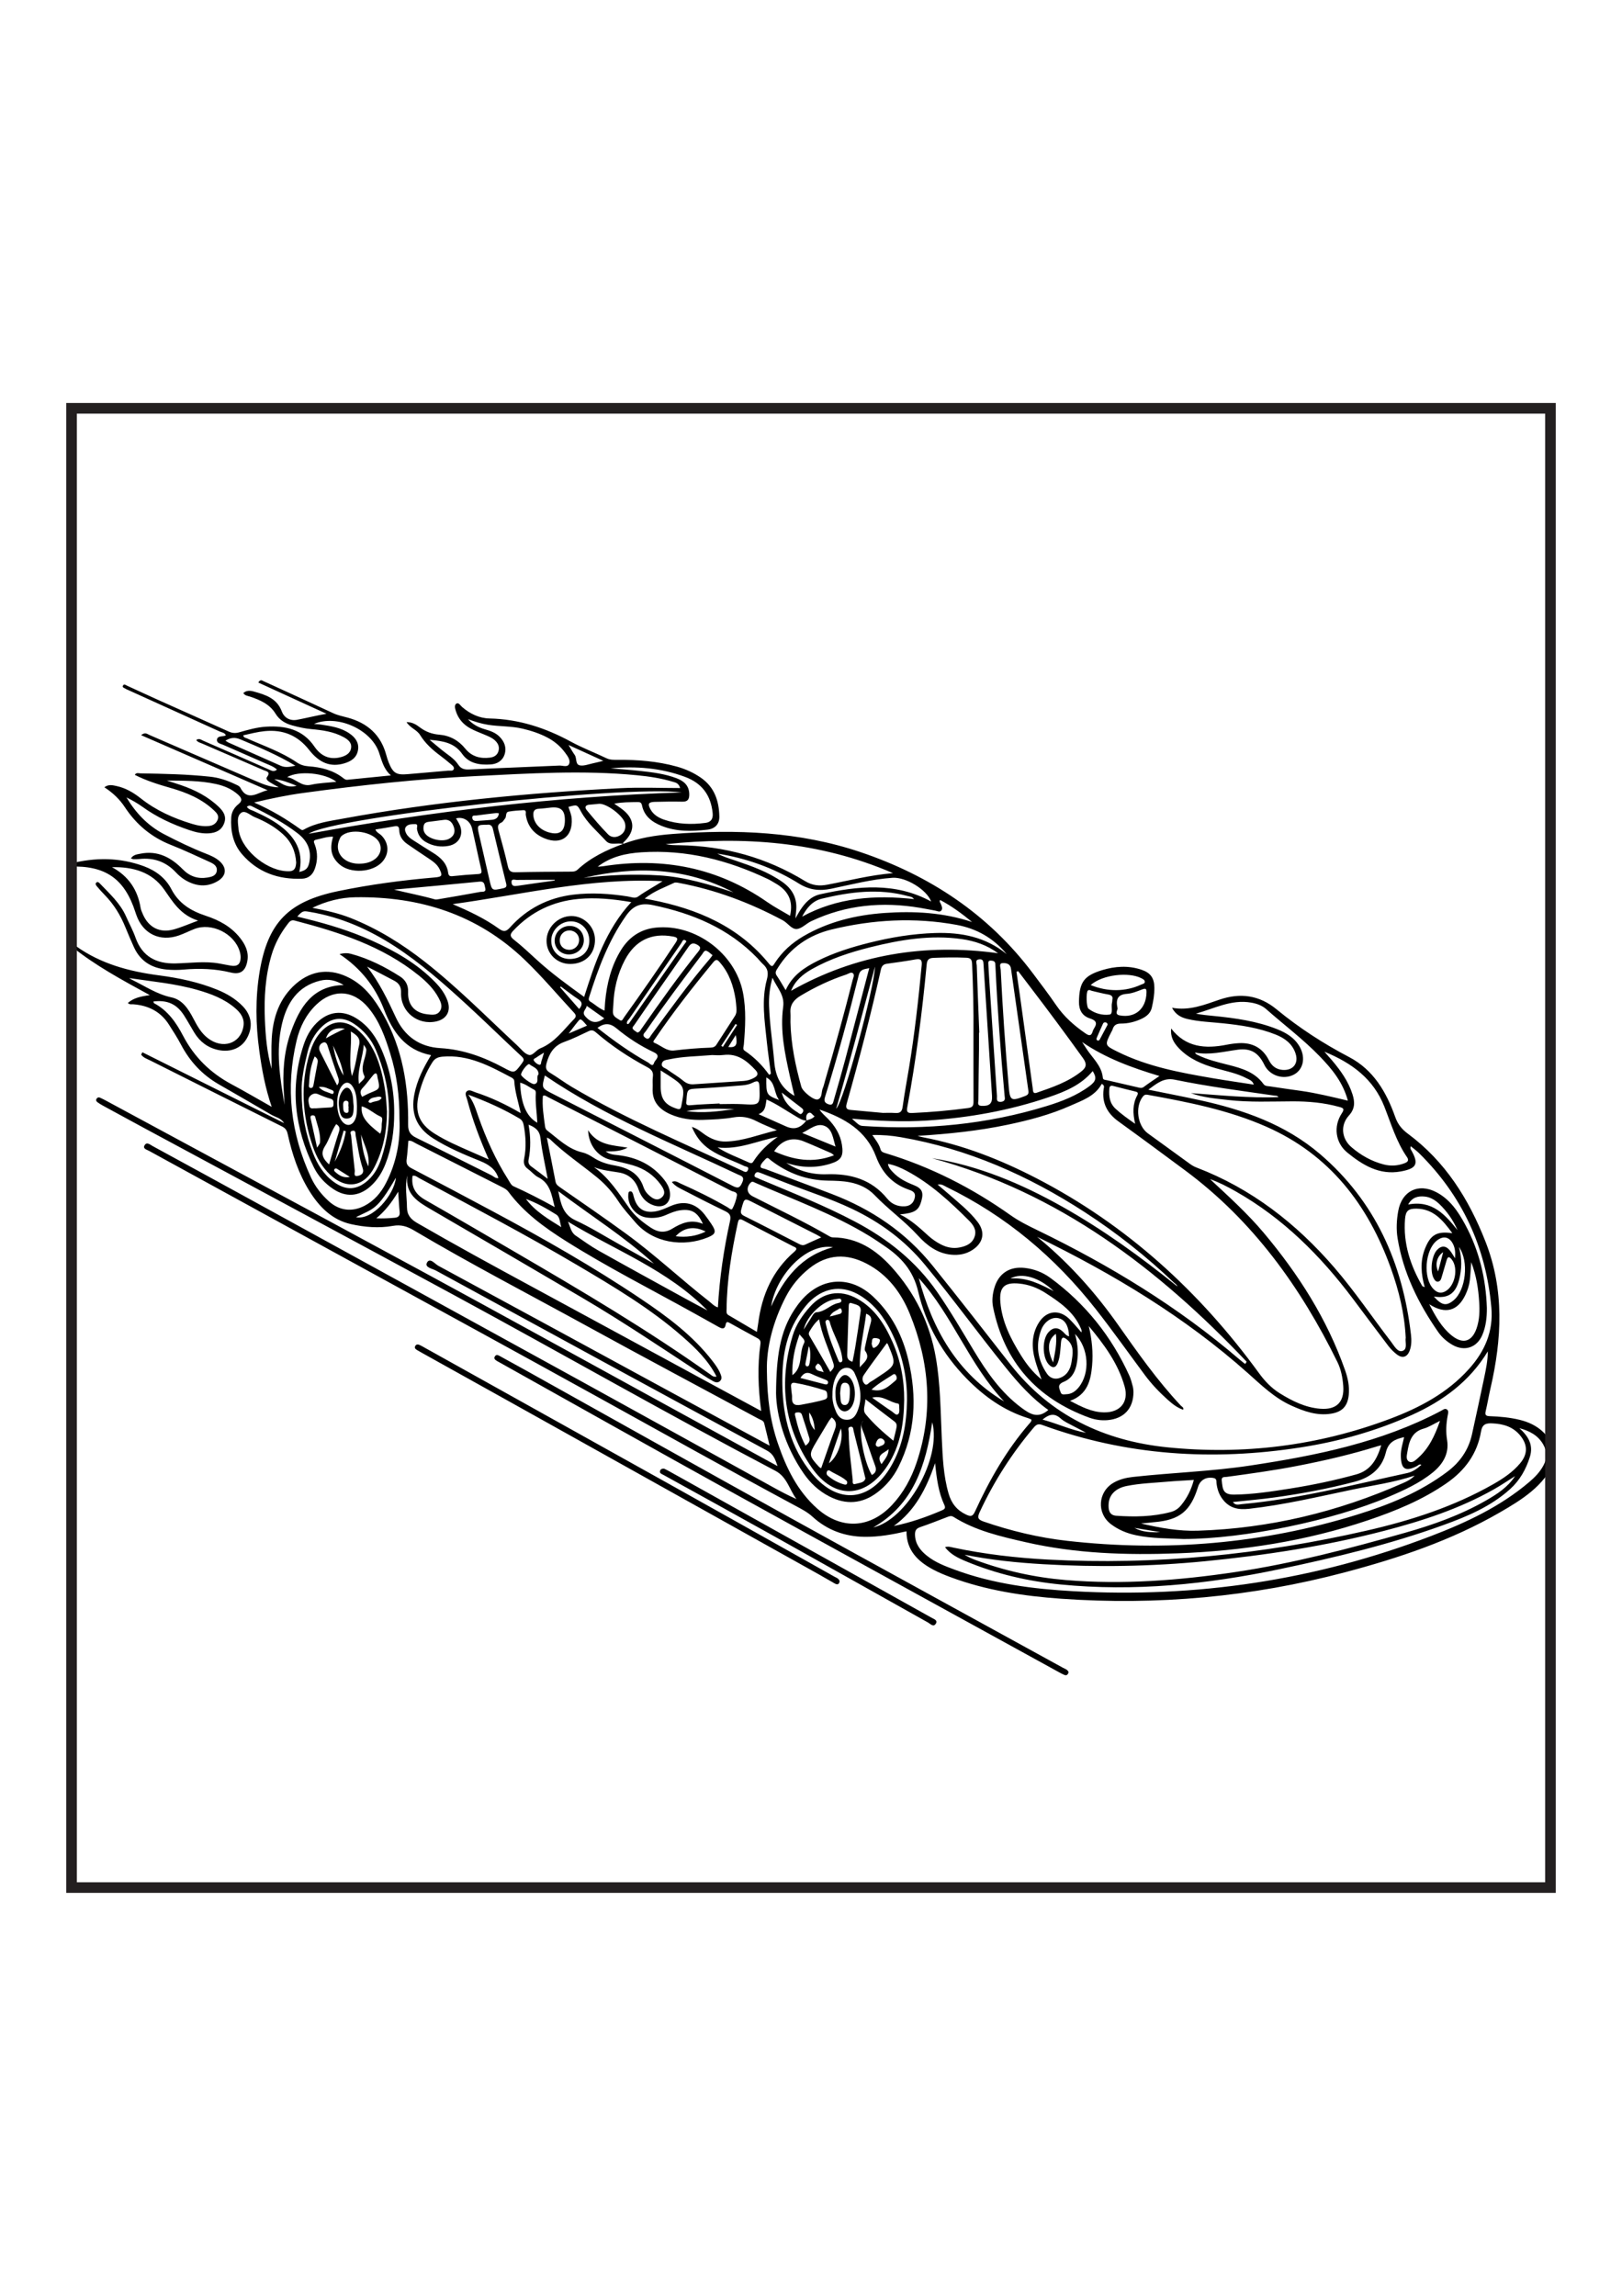 <?xml version="1.0" encoding="utf-8"?>
<!-- Generator: Adobe Illustrator 27.5.0, SVG Export Plug-In . SVG Version: 6.00 Build 0)  -->
<svg xmlns="http://www.w3.org/2000/svg" xmlns:xlink="http://www.w3.org/1999/xlink" viewBox="0 0 612 612" width="595" height="842" preserveAspectRatio="xMidYMid meet" data-scaled="true">
<g>
	<path d="M586.656,424.171c-4.155,9.415-12.395,14.495-20.769,19.333c-18.304,10.574-38.155,17.212-58.475,22.589
		c-35.13,9.297-70.842,12.515-107.067,9.952c-14.223-1.006-28.264-3.143-41.721-8.142c-2.215-0.823-4.422-1.728-6.504-2.837
		c-5.759-3.067-10.118-7.209-10.09-14.452c-5.303,1.211-10.471,2.153-15.8,2.083c-7.535-0.098-14.144-2.545-19.681-7.602
		c-1.937-1.769-4.158-2.888-6.399-4.093c-24.963-13.42-49.695-27.262-74.497-40.975c-29.427-16.27-58.94-32.384-88.425-48.548
		c-27.009-14.807-54.032-29.587-81.037-44.401c-0.795-0.436-2.351-0.762-1.685-1.997c0.829-1.538,2.11-0.321,3.049,0.19
		c12.968,7.056,25.921,14.139,38.863,21.243c40.981,22.496,81.967,44.982,122.928,67.515c24.193,13.309,48.338,26.703,72.509,40.051
		c2.789,1.54,5.605,3.032,8.651,4.368c-2.677-3.517-3.483-8.304-7.912-10.634c-40.574-21.336-80.36-44.115-120.657-65.958
		c-39.176-21.236-78.449-42.291-117.677-63.43c-5.134-2.767-10.255-5.559-15.374-8.353c-0.718-0.392-1.421-0.823-2.087-1.297
		c-0.488-0.348-0.707-0.863-0.305-1.415c0.293-0.401,0.743-0.544,1.212-0.332c0.746,0.337,1.485,0.695,2.205,1.084
		c53.701,29.043,107.557,57.8,161.057,87.215c30.104,16.552,60.238,33.048,90.359,49.57c0.556,0.305,1.114,0.606,2.05,1.115
		c-0.885-2.561-1.501-4.511-3.977-5.85c-41.68-22.544-83.3-45.2-124.899-67.896c-1.351-0.737-4.376-1.179-3.396-2.996
		c1.108-2.054,2.949,0.459,4.253,1.164c28.858,15.606,57.666,31.304,86.489,46.974c12.169,6.616,24.351,13.21,36.527,19.814
		c0.549,0.298,1.101,0.589,2.013,1.077c-0.739-3.065-1.368-5.768-2.05-8.459c-0.259-1.023-1.277-1.224-2.061-1.646
		c-21.572-11.637-43.215-23.144-64.701-34.937c-21.807-11.969-43.901-23.423-65.309-36.108c-2.603-1.542-4.905-2.316-8.071-1.747
		c-5.22,0.938-10.603,0.493-15.768-0.66c-7.105-1.587-11.922-6.464-15.64-12.413c-4.149-6.639-6.564-14.003-8.244-21.603
		c-0.307-1.387-0.856-2.193-2.138-2.831c-16.557-8.243-33.087-16.538-49.615-24.838c-1.249-0.627-2.666-1.061-3.533-2.249
		c0.156-0.3,0.312-0.6,0.468-0.9c17.82,8.908,35.64,17.815,53.461,26.723c-1.147-1.925-3.19-2.206-4.846-3.179
		c-6.599-3.877-13.245-7.672-19.873-11.5c-6.168-3.562-10.809-8.553-14.131-14.851c-1.4-2.654-3.031-5.193-4.655-7.721
		c-3.155-4.909-7.823-7.177-13.53-7.583c-0.58-0.041-1.257,0.218-1.904-0.493c2.135-1.868,4.729-2.46,8.279-2.945
		c-10.583-5.782-20.455-11.11-29.223-18.143c0.62-0.905,1.045-0.58,1.379-0.341c9.396,6.711,20.12,9.557,31.378,11.031
		c7.509,0.983,14.912,2.548,21.97,5.43c3.583,1.463,6.858,3.415,9.566,6.208c3.379,3.485,3.917,7.832,1.57,12.065
		c-2.082,3.756-6.166,5.43-10.812,4.439c-3.975-0.848-6.938-3.106-9.036-6.535c-1.331-2.176-2.54-4.43-3.923-6.572
		c-2.744-4.249-6.307-5.83-11.514-5.194c0.087,0.241,0.102,0.584,0.255,0.665c5.178,2.725,8.348,7.321,10.934,12.267
		c4.203,8.039,10.302,14.019,18.25,18.278c4.955,2.655,9.805,5.503,15.2,8.545c-2.475-7.227-3.723-14.169-4.686-21.168
		c-1.363-9.904-1.528-19.831,0.103-29.702c3.094-18.718,10.97-26.63,29.614-30.499c12.073-2.506,24.254-4.116,36.524-5.172
		c2.739-0.236,2.953-0.69,1.778-3.121c-0.875-1.809-2.441-2.903-4.039-3.976c-2.722-1.828-5.455-3.64-8.146-5.514
		c-1.81-1.26-2.989-2.994-3.037-5.245c-0.031-1.442-0.639-1.649-1.868-1.418c-2.311,0.434-4.638,0.776-7.114,1.182
		c0.397,1.131,1.434,1.462,2.115,2.11c2.986,2.843,3.219,6.983,0.514,10.052c-3.638,4.129-12.17,4.616-16.269,0.929
		c-3.002-2.7-3.722-5.767-2.338-10.354c-2.245-0.115-4.275,0.705-6.363,1.109c-1.319,0.256-0.83,1.067-0.533,1.852
		c1.145,3.026,1.091,6.07,0.018,9.1c-0.806,2.277-2.367,3.678-4.845,3.772c-8.962,0.339-16.75-2.388-22.677-9.3
		c-3.365-3.925-4.33-8.756-4.022-13.841c0.122-2.023,1.134-3.722,2.655-4.928c1.813-1.438,1.182-2.507-0.137-3.69
		c-2.378-2.131-5.239-3.296-8.295-3.964c-6.079-1.328-12.284-1.25-18.529-1.305c1.786,0.576,3.582,1.123,5.356,1.732
		c5.312,1.823,10.239,4.336,14.321,8.276c1.714,1.655,2.916,3.543,1.961,6.09c-1,2.667-3.102,3.635-5.767,3.808
		c-2.606,0.17-5.07-0.432-7.5-1.254c-6.248-2.113-12.178-4.853-17.556-8.734c-1.888-1.362-3.928-2.514-6.042-3.558
		c3.523,5.889,8.067,10.678,14.153,13.857c5.17,2.701,10.42,5.236,15.856,7.371c1.782,0.7,3.549,1.456,5.02,2.731
		c2.932,2.541,2.748,5.621-0.595,7.607c-4.087,2.428-8.228,1.967-12.191-0.345c-1.318-0.769-2.536-1.808-3.581-2.928
		c-3.772-4.039-8.374-5.645-13.816-5.055c-0.722,0.078-1.456,0.072-2.184,0.063c-0.239-0.003-0.476-0.139-0.988-0.301
		c0.931-1.397,2.333-1.513,3.559-1.762c6.484-1.314,11.61,1.393,15.946,5.828c2.677,2.738,5.742,3.754,9.399,3.158
		c1.529-0.249,3.252-0.656,3.501-2.526c0.248-1.859-1.257-2.699-2.7-3.348c-4.819-2.167-9.59-4.462-14.503-6.391
		c-7.399-2.905-13.15-7.686-17.49-14.282c-1.969-2.993-4.53-5.428-7.726-7.503c1.624-1.218,3.154-0.769,4.569-0.47
		c3.461,0.732,6.455,2.509,9.186,4.672c5.741,4.547,12.274,7.455,19.213,9.571c2.109,0.643,4.25,1.063,6.465,0.836
		c1.572-0.161,2.775-0.942,3.345-2.441c0.551-1.449-0.373-2.451-1.303-3.342c-4.61-4.415-10.315-6.79-16.317-8.516
		c-4.648-1.336-9.255-2.741-13.667-4.988c0.533-0.967,1.454-0.578,2.141-0.566c8.751,0.155,17.504,0.316,26.219,1.252
		c3.3,0.354,6.412,1.358,9.39,2.785c0.733,0.351,1.712,0.696,2.033,1.322c2.86,5.585,6.748,1.665,10.34,1.014
		c-15.782-6.869-31.564-13.737-47.754-20.784c1.515-1.254,2.358-0.41,3.137-0.073c13.13,5.672,26.236,11.4,39.373,17.055
		c2.988,1.286,5.975,2.66,9.437,2.7c-1.05-0.593-2.115-1.162-3.146-1.787c-0.787-0.477-1.905-1.284-1.309-2.078
		c1.54-2.052-0.258-2.17-1.315-2.631c-7.681-3.354-15.384-6.66-23.076-9.991c-0.792-0.343-1.714-0.512-2.289-1.344
		c1.073-0.827,1.858-0.084,2.609,0.241c8.273,3.591,16.531,7.217,24.784,10.853c0.978,0.431,1.901,1.043,3.06,0.035
		c-1.349-1.242-3.004-1.745-4.535-2.426c-5.243-2.333-10.517-4.596-15.769-6.911c-0.959-0.423-2.462-0.595-2.343-1.915
		c0.121-1.343,1.584-1.228,2.645-1.404c0.234-0.039,0.454-0.169,0.727-0.275c-0.479-1.029-1.498-1.056-2.281-1.412
		c-11.528-5.238-23.066-10.453-34.602-15.674c-0.332-0.15-0.696-0.26-0.983-0.472c-0.446-0.329-1.447-0.447-0.891-1.304
		c0.376-0.58,0.994-0.063,1.465,0.152c4.144,1.89,8.271,3.817,12.426,5.683c8.643,3.882,17.31,7.712,25.94,11.622
		c1.334,0.604,2.542,0.682,3.938,0.287c3.33-0.942,6.669-1.915,10.15-2.126c7.276-0.441,13.784,0.96,18.237,7.492
		c2.375,3.483,5.628,5.117,9.907,4.015c1.956-0.504,3.729-1.473,3.965-3.639c0.214-1.96-1.325-3.106-2.886-3.954
		c-3.77-2.049-7.933-2.616-12.118-2.995c-2.467-0.224-4.868-0.752-7.235-1.402c-2.6-0.715-4.803-1.993-6.305-4.444
		c-2.176-3.551-5.779-5.136-9.56-6.41c-0.9-0.303-2.007-0.343-2.586-1.357c1.186-1.07,2.63-0.945,3.9-0.591
		c4.41,1.23,8.74,2.503,10.626,7.538c0.892,2.381,3.088,3.65,5.772,3.143c3.642-0.688,7.241-1.607,11.089-2.273
		c-8.562-3.918-17.123-7.836-25.741-11.779c0.796-1.318,1.413-0.775,1.925-0.541c8.783,4.011,17.57,8.014,26.32,12.096
		c1.765,0.823,3.63,1.181,5.469,1.681c7.442,2.022,12.524,6.47,14.569,14.078c0.26,0.966,0.556,1.93,0.93,2.857
		c1.628,4.027,2.888,4.769,7.181,4.389c5.085-0.45,10.174-0.854,15.257-1.326c0.75-0.07,1.893,0.302,2.132-0.677
		c0.197-0.808-0.718-1.413-1.328-1.934c-1.247-1.064-2.526-2.097-3.842-3.075c-2.95-2.193-5.648-4.643-7.588-7.79
		c-1.209-1.96-3.683-2.584-5.099-4.836c2.246-0.004,3.685,0.964,5.036,1.985c2.176,1.645,4.555,2.531,7.286,2.755
		c4,0.328,7.299,2.117,9.844,5.264c2.414,2.984,5.636,3.866,9.305,3.401c1.532-0.194,2.787-0.878,3.239-2.518
		c0.439-1.591-0.162-2.857-1.283-3.934c-1.076-1.035-2.449-1.558-3.789-2.134c-1.839-0.791-3.744-1.462-5.495-2.415
		c-2.645-1.44-4.588-3.593-5.508-6.521c-0.297-0.945-0.702-2.249,0.142-2.828c0.882-0.605,1.535,0.66,2.171,1.214
		c2.997,2.61,6.496,4.277,10.403,4.364c11.031,0.248,21.093,3.533,30.7,8.76c4.311,2.346,8.941,4.099,13.375,6.23
		c1.411,0.678,2.831,0.615,4.271,0.605c7.506-0.054,14.94,0.527,22.206,2.529c3.27,0.901,6.338,2.267,9.145,4.205
		c5.153,3.559,6.874,8.784,6.987,14.684c0.053,2.751-1.577,4.597-4.539,4.935c-5.82,0.664-11.669,0.809-17.258-1.441
		c-3.612-1.454-6.558-3.649-7.393-7.754c-0.218-1.071-0.758-1.244-1.708-1.228c-2.887,0.05-5.775,0.018-8.754,0.611
		c1.15,0.811,2.357,1.554,3.441,2.446c4.305,3.543,4.478,7.728,0.528,11.699c-0.313,0.314-0.76,0.532-0.581,1.087
		c-2.148-0.669-4.794,0.71-6.531-1.204c-3.23-3.56-7.006-6.673-9.36-10.98c-1.502-2.749-1.493-2.754-4.776-1.822
		c0.469,1.463,1.122,2.866,1.226,4.442c0.443,6.705-3.892,9.944-10.115,7.466c-4.033-1.606-6.515-4.516-7.206-8.887
		c-0.104-0.655,0.434-1.878-0.984-1.794c-1.817,0.107-3.646,0.219-5.434,0.532c-1.416,0.248-0.728,1.896-1.45,2.675
		c-0.43,0.464-0.73,1.185-1.251,1.403c-1.764,0.74-1.462,1.916-1.065,3.348c1.215,4.386,2.423,8.779,3.422,13.218
		c0.403,1.79,1.143,2.289,2.937,2.244c7.012-0.176,14.029-0.191,21.044-0.236c0.852-0.005,1.599-0.087,2.262-0.703
		c4.969-4.616,10.939-7.471,17.234-9.748c6.024-2.279,12.335-3.274,18.691-3.759c23.991-1.829,47.8-0.916,70.82,6.825
		c26.175,8.802,48.397,23.464,65.14,45.792c2.952,3.937,5.941,7.853,8.715,11.914c2.987,4.373,6.817,7.763,11.141,10.733
		c1.502,1.032,2.174,0.84,2.674-0.79c0.106-0.346,0.244-0.698,0.443-0.997c1.338-2.014,1.041-3.094-1.49-3.901
		c-2.852-0.91-4.194-3.137-4.13-6.335c0.144-7.28,1.815-9.776,8.78-11.884c4.889-1.48,9.869-1.806,14.797-0.147
		c3.439,1.158,4.832,3.142,4.877,6.747c0.032,2.561-0.393,5.083-0.97,7.574c-0.5,2.158-2.083,3.365-3.955,4.235
		c-2.426,1.127-5.024,1.758-7.674,1.754c-1.761-0.003-2.706,0.63-3.177,2.231c-0.101,0.344-0.318,0.654-0.483,0.979
		c-2.533,4.982-2.533,4.982,2.437,7.444c11.342,5.618,23.623,7.866,35.937,9.974c5.016,0.859,10.056,1.574,15.408,2.405
		c-0.512-1.547-1.703-1.845-2.638-2.345c-3.656-1.955-7.721-2.699-11.654-3.827c-5.136-1.474-9.987-3.468-13.816-7.383
		c-2.433-2.488-3.354-4.684-3.096-7.628c5.537,7.171,12.912,7.728,20.92,6.14c1.513-0.3,3.057-0.51,4.597-0.597
		c5.151-0.291,9.028,1.797,11.38,6.438c1.08,2.13,2.66,3.42,5.058,3.64c3.994,0.366,6.248-2.397,4.995-6.191
		c-1.215-3.677-4.05-5.748-7.457-7.115c-6.405-2.57-13.161-3.562-19.973-4.271c-4.437-0.462-8.916-0.591-13.286-1.603
		c-2.366-0.548-4.443-1.53-5.895-4.252c6.578,1.206,12.227-1.128,17.923-3.069c7.883-2.687,15.039-1.683,21.54,3.669
		c8.47,6.974,17.618,12.899,27.349,17.992c9.211,4.82,14.083,13.234,17.41,22.626c0.969,2.735,2.477,4.596,4.768,6.292
		c14.079,10.425,22.962,24.566,29.278,40.681c7.175,18.307,6.199,36.742,1.891,55.368c-0.657,2.839-1.126,5.721-1.795,8.557
		c-0.337,1.429-0.046,1.89,1.513,1.945c3.823,0.137,7.641,0.484,11.375,1.4c6.47,1.587,11.045,5.314,13.196,11.756
		C586.656,421.618,586.656,422.894,586.656,424.171z M304.384,295.702c-1.631-0.024-2.894-0.936-4.229-1.711
		c-3.583-2.081-6.974-4.515-10.936-6.265c-0.414,2.209-0.262,4.428-3.003,5.541c3.747,1.671,7.043,3.16,10.356,4.613
		c3.119,1.369,5.393,0.691,7.735-2.255c1.029-0.379,2.18-0.527,3.056-1.568c-0.873-0.46-1.35-1.829-2.358-1.216
		C304.113,293.384,304.03,294.617,304.384,295.702z M391.314,339.528c0.557,0.46,1.117,0.916,1.67,1.381
		c11.018,9.273,20.5,19.935,28.796,31.689c7.464,10.577,14.903,21.178,23.799,30.647c0.369,0.392,1.164,0.634,0.822,1.512
		c-2.266-0.771-4.038-2.195-5.738-3.71c-3.206-2.858-6.159-5.957-8.723-9.412c-6.138-8.27-12.097-16.681-18.451-24.782
		c-15.353-19.575-33.954-35.26-56.426-46.167c-0.857-0.416-1.657-1.139-3.275-0.85c1.472,1.256,2.682,2.269,3.871,3.307
		c3.911,3.416,8.041,6.622,11.218,10.782c2.959,3.875,2.171,7.836-1.91,10.524c-2.472,1.627-5.189,2.098-8.098,1.821
		c-5.271-0.502-9.185-3.555-12.519-7.204c-5.063-5.54-11.191-9.892-16.373-15.287c-2.508-2.612-5.732-4.117-9.336-4.818
		c-2.709-0.527-5.442-0.582-8.168-0.624c-8.14-0.125-15.336-2.798-21.737-7.754c-0.538-0.417-1.077-1.245-1.834-0.438
		c-0.74,0.788-1.67,1.622-1.915,2.588c-0.261,1.031,1.111,0.971,1.783,1.226c8.346,3.168,16.736,6.221,25.073,9.414
		c15.006,5.748,27.863,14.393,38.065,27.074c9.887,12.289,19.582,24.727,29.286,37.155c15.11,19.353,35.577,28.921,59.225,31.329
		c28.638,2.916,56.791-0.518,83.901-10.689c11.272-4.229,21.78-9.755,29.992-18.92c5.928-6.617,9.198-14.086,8.392-23.166
		c-2.014-22.693-10.984-42.095-27.205-58.114c-0.986-0.974-2.125-1.793-3.194-2.684c-0.247,0.663-0.126,0.969,0.037,1.25
		c3.095,5.342,2.313,7.148-3.822,8.267c-8.039,1.467-14.359-2.389-20.167-7.122c-4.531-3.693-5.298-9.929-2.07-14.807
		c1.125-1.7,0.605-1.982-0.962-2.417c-5.762-1.599-11.627-2.113-17.586-2.097c-8.11,0.022-16.236,0.416-24.323-0.51
		c-4.736-0.542-9.515-0.918-14.068-2.596c10.976,0.765,21.917,1.961,33.052,1.501c-0.51-0.657-1.114-0.5-1.624-0.574
		c-12.535-1.814-25.106-3.428-37.514-5.99c-4.178-0.863-6.708,1.393-9.983,3.76c6.827,1.388,13.085,2.585,19.308,3.941
		c16.566,3.611,32.393,9.156,45.464,20.333c20.869,17.844,31.188,41.223,34.325,68.102c0.231,1.979,0.24,4.024-0.446,5.961
		c-0.903,2.547-2.738,3.177-4.872,1.542c-1.216-0.931-2.335-2.063-3.265-3.282c-4.477-5.869-8.869-11.802-13.303-17.704
		c-12.222-16.268-26.382-30.421-44.245-40.534c-3.112-1.762-6.27-3.413-9.673-4.61c7.037,6.543,14.136,12.96,20.306,20.308
		c13.051,15.544,23.838,32.428,30.614,51.69c1.071,3.045,1.74,6.142,1.416,9.382c-0.423,4.231-2.423,6.413-6.644,7.095
		c-5.378,0.869-10.261-0.906-15.034-3.062c-6.348-2.866-11.287-7.695-16.369-12.222
		C447.038,369.749,419.997,353.505,391.314,339.528z M346.216,301.453c0.685,0.181,1.362,0.404,2.057,0.535
		c15.088,2.858,29.203,8.428,42.782,15.443c34.042,17.587,61.534,42.705,83.978,73.52c2.26,3.103,4.754,5.694,7.95,7.668
		c4.686,2.896,9.595,5.327,15.189,5.765c6.126,0.479,9.122-2.539,8.652-8.623c-0.239-3.096-0.818-6.18-2.195-8.983
		c-13.891-28.276-31.873-53.317-57.458-72.3c-8.344-6.191-16.701-12.367-25.125-18.449c-4.223-3.049-6.336-6.913-5.638-12.184
		c0.082-0.616,0.52-1.461-0.718-2.002c-2.52,4.649-7.326,6.23-11.766,8.208c-7.604,3.388-15.638,5.495-23.765,7.201
		C368.985,299.599,357.663,300.739,346.216,301.453z M561.376,382.728c-6.862,11.355-16.935,18.718-28.716,24.024
		c-13.372,6.023-27.366,9.956-41.839,12.209c-33.187,5.168-65.762,3.129-97.497-8.434c-1.458-0.531-2.226-0.295-3.212,0.866
		c-8.251,9.717-15.054,20.336-20.431,31.898c-0.941,2.024-0.857,2.854,1.444,3.645c10.298,3.542,20.834,6.076,31.632,7.288
		c37.062,4.161,73.525,1.164,109.212-9.863c12.133-3.749,23.863-8.489,34.139-16.235c4.777-3.601,7.984-8.203,9.282-14.057
		c1.557-7.025,3.059-14.062,4.548-21.101C560.649,389.598,561.358,386.219,561.376,382.728z M530.393,377.564
		c-0.449-9.145-2.581-17.802-5.621-26.235c-8.642-23.971-23.101-42.843-47.038-53.371c-14.313-6.295-29.504-9.263-44.761-12.017
		c-0.841-0.152-1.314,0.099-1.826,0.771c-2.943,3.862-1.958,10.951,1.951,13.783c5.314,3.85,10.612,7.724,15.937,11.56
		c0.73,0.526,1.537,0.992,2.374,1.312c20.764,7.943,37.707,21.128,52.113,37.837c7.692,8.922,14.26,18.696,21.423,28.017
		c1.118,1.455,2.375,3.92,4.187,3.366C531.23,381.944,530.086,379.236,530.393,377.564z M356.563,456.603
		c1.196-0.408,2.153-0.051,3.105,0.151c11.798,2.495,23.737,3.885,35.768,4.524c40.603,2.155,80.654-1.879,120.231-10.927
		c16.661-3.809,32.853-9.018,47.799-17.536c3.727-2.124,7.301-4.516,10.096-7.851c2.896-3.457,2.896-6.928,0.103-10.4
		c-2.738-3.403-6.418-4.48-10.632-4.67c-2.479-0.111-3.771,0.389-4.232,3.114c-1.416,8.359-6.031,14.631-12.966,19.445
		c-9.168,6.364-19.358,10.519-29.813,14.042c-23.233,7.829-47.227,11.521-71.665,12.43c-19.27,0.717-38.48,0.123-57.377-4.209
		c-9.402-2.156-18.86-4.284-27.193-9.531c-0.958-0.603-1.725-0.201-2.569,0.118c-3.321,1.256-6.613,2.598-9.978,3.721
		c-1.604,0.535-2.058,1.385-1.998,3c0.127,3.428,1.988,5.783,4.471,7.788c3.171,2.561,6.939,3.966,10.705,5.354
		c14.361,5.29,29.376,7.194,44.501,8.044c46.41,2.607,91.45-4.141,134.904-20.756c13.3-5.085,26.192-11.091,37.195-20.441
		c2.165-1.84,4.106-3.856,5.445-6.42c1.399-2.679,1.257-5.263-0.224-7.81c-1.998-3.436-5.23-5.078-8.969-6.076
		c3.301,2.949,5.399,6.272,3.969,10.841c-1.466,4.685-3.769,8.828-7.491,12.18c-7.283,6.561-16.097,10.255-25.109,13.52
		c-20.171,7.309-40.995,12.278-61.949,16.674c-27.25,5.716-54.747,8.491-82.592,5.745c-12.302-1.213-24.262-3.988-35.701-8.764
		C361.495,460.69,358.626,459.323,356.563,456.603z M153.674,316.41c-0.959,4.09-0.154,8.044-0.119,12.001
		c0.026,2.932,1.472,4.525,3.854,5.903c14.119,8.167,28.433,15.98,42.777,23.741c23.237,12.573,46.448,25.195,69.672,37.794
		c5.634,3.056,11.274,6.101,17.35,9.389c-1.179-8.818-1.436-17.083-0.28-25.344c0.151-1.079-0.267-1.664-1.187-2.157
		c-3.453-1.851-6.877-3.755-10.303-5.655c-0.839-0.466-1.424-0.745-1.655,0.638c-0.306,1.831-1.465,1.46-2.646,0.796
		c-3.019-1.695-6.045-3.377-9.071-5.06c-16.241-9.033-32.838-17.425-48.581-27.354c-8.156-5.144-15.846-10.737-21.655-18.568
		c-0.57-0.769-1.332-1.212-2.15-1.627c-10.885-5.527-21.761-11.07-32.658-16.573c-0.906-0.457-1.774-1.218-2.939-1.032
		c-0.215,2.39-0.329,4.669-0.652,6.918c-0.241,1.677,0.255,2.631,1.807,3.441c10.254,5.359,20.473,10.787,30.673,16.249
		c19.126,10.241,37.978,20.965,55.989,33.078c9.917,6.67,19.525,13.791,26.935,23.393c1.173,1.519,2.301,3.067,3.012,4.864
		c0.372,0.941,0.694,1.938-0.26,2.762c-0.847,0.732-1.757,0.389-2.554-0.043c-1.28-0.693-2.513-1.478-3.731-2.277
		c-15.16-9.951-30.196-20.102-45.839-29.294c-18.933-11.126-37.913-22.174-56.888-33.229
		C157.659,326.3,152.822,323.439,153.674,316.41z M117.869,215.417c4.994,0.985,9.876,2.027,14.555,3.895
		c10.15,4.054,19.314,9.745,27.891,16.474c12.358,9.694,23.365,20.869,34.834,31.539c1.395,1.298,2.703,3.112,4.363,3.579
		c1.483,0.417,2.737-1.81,4.319-2.455c5.475-2.231,8.778-6.948,12.688-10.972c0.777-0.8,1.068-1.412,0.087-2.47
		c-6.193-6.675-12.039-13.659-18.634-19.978c-17.886-17.14-39.551-23.937-63.831-23.597
		C128.487,211.512,123.035,212.944,117.869,215.417z M224.121,313.236c5.748,4.099,9.388,9.909,13.335,15.481
		c2.125,3,4.998,5.3,8.051,7.328c2.608,1.732,5.227,2.208,8.149,0.408c3.46-2.132,7.159-3.677,11.552-1.807
		c-1.942-4.35-4.18-5.656-8.302-5.162c-2.022,0.242-3.872,1.031-5.704,1.835c-2.331,1.022-4.744,1.285-7.225,0.934
		c-4.058-0.575-7.24-4.554-6.915-8.569c0.043-0.535-0.024-1.205,0.681-1.296c0.636-0.082,0.936,0.45,1.103,1.002
		c0.158,0.523,0.281,1.056,0.441,1.578c1.25,4.084,3.89,5.704,8.131,4.953c1.991-0.353,3.804-1.215,5.647-2.014
		c5.082-2.203,9.458-1.073,12.833,3.268c0.894,1.15,1.736,2.345,2.546,3.556c1.911,2.857,1.66,3.783-1.463,5.047
		c-9.048,3.663-20.456,2.222-27.313-5.8c-2.192-2.565-4.495-5.037-6.348-7.866c-2.218-3.387-4.876-6.407-7.982-8.952
		c-5.917-4.847-12.313-9.104-17.827-14.452c-0.23-0.223-0.591-0.313-1.181-0.612c1.137,5.73,2.238,11.162,3.277,16.607
		c0.215,1.129,0.959,1.623,1.81,2.216c8.302,5.781,16.656,11.492,24.829,17.451c10.909,7.954,20.747,17.242,31.379,25.549
		c0.962,0.752,1.775,1.751,3.247,2.236c0.632-11.178,2.224-21.973,4.583-32.64c0.461-2.085-0.215-2.887-1.914-3.707
		c-5.086-2.454-10.13-5-15.136-7.613c-1.719-0.897-3.595-1.662-4.908-3.352c1.346-0.675,2.274,0.139,3.209,0.554
		c6.084,2.697,12.049,5.635,17.808,8.983c0.551,0.32,1.431,1.279,1.846,0.51c0.808-1.498,1.38-3.196,1.678-4.877
		c0.265-1.491-1.405-1.448-2.261-1.887c-23.018-11.815-46.061-23.582-69.105-35.348c-0.539-0.275-1.047-0.777-1.839-0.412
		c-0.316,3.806,0.292,7.586,0.799,11.37c0.084,0.626,0.238,1.239,0.807,1.672c4.185,3.186,7.939,7.049,13.34,8.299
		c1.521,0.352,2.871,1.14,4.177,1.989c2.401,1.563,5.008,2.4,7.866,2.887c4.954,0.845,9.224,2.9,10.977,8.201
		c0.374,1.132,1.054,2.135,1.943,2.942c1.407,1.277,3.058,2.465,4.834,1.027c1.863-1.508,0.857-3.343-0.239-4.864
		c-2.651-3.683-6.258-6.089-10.582-7.348c-2.795-0.814-5.658-1.395-8.486-2.094c-4.659-1.152-8.155-5.446-8.373-11.124
		c3.731,5.863,9.55,5.596,14.885,6.576c-2.556,1.384-5.138,1.424-8.263,1.412c1.731,1.255,3.276,1.242,4.763,1.418
		c6.995,0.826,12.922,3.632,17.348,9.282c1.035,1.321,1.824,2.712,2.094,4.381c0.671,4.148-2.109,6.596-6.093,5.261
		c-2.871-0.962-4.689-3.043-5.655-5.891c-1.217-3.587-3.632-5.848-7.4-6.493C230.447,314.732,227.264,314.484,224.121,313.236z
		 M389.155,408.458c-0.35-0.153-0.74-0.372-1.158-0.5c-9.126-2.808-16.622-8.173-23.223-14.898
		c-9.088-9.26-15.388-20.341-18.307-32.802c-1.89-8.069-6.484-13.061-12.786-17.319c-1.887-1.275-3.767-2.566-5.71-3.753
		c-13.599-8.306-28.57-13.675-43.064-20.066c-0.533-0.235-1.043-0.686-1.695,0.002c-1.725,1.821-1.443,3.999,0.781,5.133
		c9.739,4.965,19.631,9.634,29.085,15.145c0.37,0.216,0.845,0.35,1.272,0.353c9.188,0.072,16.188,4.71,22.023,11.148
		c8.818,9.73,14.446,21.146,16.72,34.157c1.766,10.102,1.782,20.323,2.255,30.518c0.325,7.005,0.591,14.022,2.576,20.84
		c1.061,3.643,3.114,6.251,6.585,7.89c1.762,0.832,2.495,0.764,3.4-1.211c5.448-11.886,11.879-23.191,20.495-33.13
		C388.752,409.565,389.223,409.209,389.155,408.458z M351.644,309.869c17.708,2.821,33.811,9.669,49.203,18.312
		c15.395,8.645,29.643,18.97,43.394,30.08c-0.272-0.749-0.912-1.079-1.413-1.554c-10.338-9.816-21.456-18.641-33.418-26.401
		c-21.397-13.88-44.314-24.04-69.599-28.371c-3.415-0.585-6.867-0.906-10.673-0.805c1.374,1.976,2.566,3.494,3.082,5.365
		c0.262,0.952,0.947,1.197,1.775,1.445c17.086,5.137,32.771,13.146,47.291,23.43c3.229,2.287,6.674,3.976,10.195,5.684
		c27.32,13.254,53.108,28.926,76.226,48.761c0.686,0.588,1.409,1.133,2.115,1.697c0.187-0.286,0.374-0.572,0.561-0.857
		C437.064,351.525,399.518,322.856,351.644,309.869z M289.359,390.122c0.093,10.404,1.291,18.96,4.104,27.225
		c3.173,9.322,7.398,18.08,14.946,24.749c9.08,8.023,19.906,7.434,28.173-1.412c4.308-4.609,7.26-10.051,9.255-15.969
		c6.406-19.004,4.902-37.776-2.541-56.09c-3.233-7.955-8.316-14.792-16.235-18.937c-7.586-3.971-14.866-3.711-21.712,1.746
		c-3.687,2.939-6.652,6.477-8.825,10.663C291.688,371.409,289.132,381.274,289.359,390.122z M95.9,175.695
		c6.583,2.9,12.072,6.218,17.307,9.964c0.441,0.315,0.78,0.614,1.432,0.247c4.544-2.555,9.673-3.201,14.657-4.116
		c34.649-6.363,69.643-9.715,104.794-11.496c7.497-0.38,15.03-0.055,22.547-0.055c-0.575-1.849-1.664-2.041-2.647-2.338
		c-4.464-1.351-9.057-2.046-13.685-2.494c-20.311-1.965-40.615-0.674-60.906,0.326c-21.763,1.073-43.413,3.419-65,6.361
		C108.393,172.91,102.483,174.131,95.9,175.695z M102.488,276.129c0-3.806-0.187-7.624,0.039-11.416
		c0.475-7.987,2.877-15.213,9.153-20.653c6.064-5.256,13.21-5.872,20.303-2.122c5.856,3.096,9.456,8.156,12.581,13.674
		c7.315,12.914,9.608,27.013,9.429,41.61c-0.032,2.614,0.867,3.877,3.087,4.961c9.493,4.639,18.906,9.441,28.371,14.136
		c0.829,0.411,1.549,1.269,2.603,1.045c-1.117-3.447-3.666-5.131-6.881-6.428c-6.075-2.452-12.143-4.994-17.704-8.523
		c-6.358-4.035-8.578-9.504-7.089-16.857c1.046-5.165,3.357-9.783,6.269-14.557c-9.853-1.909-14.494-8.841-17.794-17.326
		c-3.301-8.489-8.709-15.464-16.75-20.784c1.751-0.471,3.101-0.437,4.371-0.095c6.657,1.792,12.749,4.869,18.518,8.562
		c1.979,1.266,3.1,3.22,2.991,5.791c-0.206,4.83,2.441,7.892,7.235,8.434c1.695,0.192,3.594,0.523,4.76-1.206
		c1.127-1.67,0.372-3.352-0.444-4.9c-1.82-3.451-4.54-6.144-7.535-8.562c-13.76-11.11-30.126-16.329-46.868-20.7
		c-1.389-0.363-1.991,0.544-2.658,1.408c-2.699,3.496-4.756,7.325-6.015,11.573c-2.36,7.965-2.866,16.144-2.518,24.365
		C100.206,263.796,100.704,270.04,102.488,276.129z M293.127,299.324c-2.951-1.299-5.416-2.243-7.747-3.447
		c-2.759-1.426-5.47-1.953-8.629-1.403c-3.75,0.654-7.606,0.806-11.424,0.933c-4.213,0.14-8.384-0.362-12.298-2.077
		c-4.26-1.867-7.041-4.801-6.777-9.83c0.076-1.454-0.11-2.935,0.087-4.367c0.255-1.858-0.581-2.779-2.119-3.599
		c-6.928-3.696-13.458-8.005-19.407-13.149c-0.863-0.747-1.577-0.971-2.672-0.452c-3.042,1.441-6.073,2.95-9.235,4.079
		c-3.887,1.388-5.646,4.25-6.666,7.974c-0.448,1.638-0.365,2.671,1.223,3.617c2.813,1.677,5.431,3.679,8.246,5.351
		c20.64,12.254,42.775,21.472,64.432,31.663c0.707,0.333,1.538,0.915,2.055-0.251c0.6-1.352-0.738-1.241-1.322-1.523
		c-4.338-2.095-9.004-3.509-13.034-6.241c-3.029-2.053-5.217-4.774-6.797-8.55c2.207,0.7,3.468,1.922,4.867,2.892
		c2.388,1.654,4.958,2.706,7.893,2.643C280.349,303.445,286.349,300.938,293.127,299.324z M367.3,262.737
		c0.09-8.743-0.139-17.48-0.523-26.216c-0.073-1.654-0.583-2.194-2.196-2.268c-4.1-0.188-8.189-0.115-12.287,0.046
		c-1.792,0.07-2.47,0.623-2.648,2.504c-1.699,18.043-4.012,36.007-7.316,53.832c-0.321,1.731,0.033,2.269,1.818,2.19
		c7.101-0.313,14.167-0.937,21.213-1.883c1.754-0.235,1.963-1.08,1.956-2.525C367.281,279.858,367.3,271.297,367.3,262.737z
		 M333.156,292.783c0.948,0,2.777-0.1,4.59,0.028c1.777,0.126,2.572-0.402,2.831-2.314c0.672-4.962,1.608-9.887,2.421-14.83
		c2.1-12.774,3.546-25.628,4.761-38.513c0.186-1.967-0.239-2.637-2.273-2.276c-3.586,0.638-7.195,1.153-10.806,1.637
		c-1.382,0.186-2.013,0.855-2.312,2.202c-3.774,16.987-8.164,33.819-12.903,50.56c-0.513,1.813,0.072,2.269,1.649,2.404
		C324.836,292.001,328.555,292.359,333.156,292.783z M270.359,392.247c-3.136-6.145-7.837-10.69-12.775-15.018
		c-12.128-10.632-25.922-18.831-39.726-26.991c-19.529-11.544-39.631-22.057-59.602-32.801c-0.807-0.434-1.57-1.197-2.599-0.918
		c-0.584,4.26,1.166,7.014,4.737,9.053c11.469,6.549,22.864,13.227,34.271,19.883c24.944,14.556,49.811,29.236,73.372,46
		C268.6,391.855,269.094,392.491,270.359,392.247z M290.205,278.416c0.224-0.134,0.447-0.268,0.671-0.402
		c-0.525-4.048-1.138-8.088-1.557-12.147c-0.804-7.787-2.066-15.627,0.018-23.361c0.658-2.441,0.431-4.128-1.374-5.756
		c-0.808-0.729-1.471-1.617-2.231-2.402c-10.817-11.178-24.351-16.814-39.334-19.938c-4.827-1.007-7.573,0.291-10.229,4.061
		c-6.609,9.382-10.487,19.937-13.908,30.73c-0.225,0.709-0.159,1.233,0.504,1.627c1.75,1.04,3.225,2.544,5.334,3.373
		c0.081-1.237,0.123-2.226,0.213-3.211c0.633-6.977,2.295-13.653,6.019-19.674c3.009-4.864,7.377-7.833,13.08-8.417
		c14.953-1.533,30.04,9.737,32.919,24.506c1.269,6.509,0.875,13.064,0.333,19.614c-0.065,0.786-0.552,1.731,0.288,2.297
		C284.581,271.766,287.647,274.812,290.205,278.416z M571.653,429.797c-2.687,1.692-5.291,3.463-8.042,5.016
		c-12.96,7.316-26.98,11.886-41.27,15.603c-22.256,5.788-44.932,9.26-67.804,11.498c-20.265,1.983-40.562,2.293-60.884,1.115
		c-9.962-0.578-19.873-1.597-29.699-3.573c1.265,0.766,2.562,1.403,3.909,1.906c11.075,4.137,22.528,6.661,34.293,7.641
		c21.462,1.786,42.788,0.135,64.015-3.028c21.662-3.229,42.803-8.816,63.836-14.762c10.601-2.997,21.009-6.685,30.642-12.2
		C564.848,436.609,568.9,434.003,571.653,429.797z M243.256,211.933c1.151,0.223,1.754,0.34,2.357,0.457
		c17.434,3.387,33.117,10.016,44.644,24.253c1.125,1.39,1.478,0.552,2.069-0.366c2.772-4.299,6.479-7.628,10.876-10.181
		c9.415-5.468,19.745-7.957,30.467-8.721c11.188-0.798,22.306-0.187,33.113,3.403c-3.807-3.128-7.708-6.032-12.069-8.314
		c-0.347,0.694,0.076,1.023,0.243,1.413c0.362,0.848,0.826,1.813,0.2,2.579c-0.594,0.728-1.535,0.151-2.315,0.013
		c-1.883-0.334-3.758-0.718-5.644-1.037c-14.197-2.397-27.963-1.176-41.099,5.027c-1.884,0.89-3.564,2.788-5.446,2.948
		c-1.991,0.169-3.397-2.26-5.277-3.266c-12.37-6.621-25.348-11.522-39.164-14.106c-0.612-0.114-1.369-0.284-1.869-0.04
		C250.769,207.74,246.922,208.986,243.256,211.933z M196.488,292.869c-0.984-4.376-2.195-8.105-2.44-12.011
		c-0.047-0.752-0.473-1.101-1.073-1.42c-8.142-4.324-16.229-8.729-25.98-7.874c-1.74,0.153-2.889,0.643-3.807,2.062
		c-2.451,3.79-4.09,7.916-5.17,12.273c-1.631,6.583,0.172,11.037,5.926,14.678c4.324,2.736,9.015,4.741,13.681,6.792
		c2.164,0.951,4.329,1.901,6.781,2.977c-3.342-7.603-6.118-14.912-8.115-22.5c-0.271-1.03-1.026-2.298-0.256-3.122
		c0.93-0.995,2.227-0.072,3.29,0.275C185.133,286.894,190.644,289.47,196.488,292.869z M138.498,237.594
		c4.605,5.954,7.78,12.519,10.843,19.142c3.334,7.207,8.988,11.159,16.844,11.62c8.584,0.503,16.357,3.349,23.816,7.366
		c4.114,2.216,4.091,2.155,6.895-1.61c0.763-1.024,1.06-1.572-0.086-2.636c-7.012-6.515-13.833-13.237-20.889-19.702
		c-17.241-15.795-34.97-30.802-59.163-34.842c-2.223-0.371-2.569-0.46-4.594,1.792c1.15,0.285,2.19,0.545,3.231,0.801
		c8.506,2.095,16.865,4.647,24.869,8.243c8.778,3.944,17.069,8.655,23.864,15.633c2.053,2.108,3.821,4.429,4.78,7.244
		c1.289,3.784-0.42,6.761-4.285,7.624c-7.04,1.57-13.541-3.652-13.296-10.837c0.073-2.139-0.75-3.527-2.476-4.455
		C145.426,241.134,141.952,239.383,138.498,237.594z M298.255,258.535c0.187,8.334,1.858,16.425,4.107,24.417
		c0.497,1.766,4.804,5.292,6.267,4.729c1.708-0.657,1.2-2.791,1.819-4.216c0.396-0.911,0.586-1.91,0.868-2.87
		c3.693-12.566,7.185-25.187,10.386-37.888c0.213-0.844,0.821-1.941,0.146-2.57c-0.711-0.664-1.695,0.173-2.516,0.443
		c-6.074,1.997-11.806,4.73-17.29,8.02c-2.467,1.48-4.003,3.362-3.799,6.386C298.321,256.164,298.255,257.352,298.255,258.535z
		 M238.189,213.276c-6.959-1.206-13.391-1.796-19.856-1.209c-9.72,0.881-17.995,4.85-24.712,12.011
		c-1.287,1.372-1.261,2.157,0.298,3.383c2.929,2.303,5.665,4.858,8.408,7.389c5.616,5.182,11.791,9.627,18.071,14.181
		c2.106-6.496,4.067-12.739,6.805-18.71C229.982,224.259,233.307,218.564,238.189,213.276z M150.724,295.068
		c0.025-8.692-1.03-16.812-3.485-24.701c-1.926-6.188-4.086-12.311-8.359-17.373c-5.619-6.657-13.324-7.044-19.577-1.005
		c-3.858,3.725-6.18,8.402-7.392,13.504c-4.237,17.846-2.248,35.104,5.457,51.711c1.589,3.425,3.904,6.373,6.702,8.907
		c3.928,3.556,8.719,4.154,13.426,1.732c3.715-1.912,6.259-4.964,8.136-8.6C149.619,311.521,151.129,303.27,150.724,295.068z
		 M277.857,253.102c-0.107-1.089-0.158-2.186-0.331-3.265c-0.803-5.025-2.395-9.726-5.774-13.664
		c-0.725-0.844-1.363-1.746-2.53-0.333c-7.78,9.422-15.315,19.028-22.172,29.151c-0.28,0.413-0.903,1.04-0.153,1.343
		c2.483,1.003,4.594,3.247,7.464,2.91c4.533-0.532,9.066-0.935,13.623-1.076c0.969-0.03,1.759-0.222,2.326-1.109
		c2.305-3.609,4.646-7.196,6.969-10.793C277.908,255.294,277.968,254.212,277.857,253.102z M508.569,288.161
		c-1.897-7.017-6.038-11.966-10.544-16.636c-6.276-6.504-13.524-11.924-20.283-17.891c-1.602-1.414-3.583-2.093-5.697-2.46
		c-7.484-1.299-13.958,2.292-20.819,4.165c2.251,0.459,4.484,0.654,6.714,0.874c8.174,0.807,16.292,1.937,23.982,5.007
		c3.512,1.402,6.705,3.349,8.585,6.839c2.178,4.042,1.176,8.431-2.292,10.265c-3.99,2.109-9.185,0.406-11.15-3.655
		c-2.183-4.512-5.025-6.385-10.035-5.729c-5.354,0.701-10.621,2.152-16.156,1.07c0.236,0.445,0.501,0.663,0.8,0.813
		c3.779,1.888,7.852,2.844,11.917,3.872c4.97,1.257,9.89,2.722,13.121,7.185c0.646,0.892,1.619,0.77,2.47,0.903
		c3.868,0.607,7.749,1.133,11.626,1.682C496.649,285.29,502.374,286.703,508.569,288.161z M285.585,375.381
		c0.214-1.389,0.385-2.357,0.51-3.33c1.355-10.57,5.41-19.792,13.597-26.883c1.675-1.451,0.227-1.708-0.63-2.156
		c-6.21-3.246-12.467-6.401-18.641-9.713c-1.58-0.847-1.802-0.157-2.072,1.111c-2.285,10.701-4.112,21.46-4.198,32.444
		c-0.006,0.789-0.225,1.665,0.681,2.197C278.342,371.11,281.846,373.179,285.585,375.381z M395.548,404.847
		c-6.225-4.419-11.247-10.023-16.005-15.91c-10.372-12.833-20.078-26.184-30.59-38.914c-7.601-9.205-16.849-16.006-27.547-21.078
		c-8.089-3.836-16.601-6.559-24.919-9.793c-3.226-1.254-6.454-2.506-9.672-3.781c-0.868-0.343-1.612-0.395-2.022,0.616
		c-0.454,1.117,0.574,1.115,1.144,1.42c0.48,0.257,0.999,0.442,1.503,0.654c11.842,4.978,23.788,9.722,35.169,15.729
		c12.355,6.521,23.01,14.991,31.043,26.6c4.934,7.132,9.284,14.611,13.756,22.022c4.919,8.152,10.29,15.906,18.11,21.679
		C388.687,406.43,391.651,408.223,395.548,404.847z M336.928,202.342c-27.998-12.108-56.585-13.926-85.766-10.931
		c1.69,0.392,3.411,0.37,5.131,0.396c17.043,0.257,32.934,4.644,47.487,13.546c2.723,1.665,5.349,1.904,8.323,1.349
		C320.131,205.203,328.05,203.098,336.928,202.342z M384.18,239.325c-0.217,0.07-0.435,0.139-0.652,0.209
		c0.43,2.961,0.876,5.919,1.287,8.883c1.625,11.726,3.237,23.453,4.859,35.18c0.119,0.863,0.011,2.091,1.472,1.585
		c5.935-2.055,11.888-4.061,16.91-8.075c1.968-1.573,2.035-2.948,0.571-4.985c-6.486-9.023-13.104-17.946-19.854-26.771
		C387.238,243.344,385.711,241.333,384.18,239.325z M296.444,246.495c2.509-5.637,7.145-8.617,12.188-11.132
		c6.148-3.067,12.664-5.084,19.304-6.751c8.154-2.047,16.398-3.416,24.824-3.683c9.897-0.313,19.14,1.466,27.053,7.947
		c-4.947-6.029-11.355-9.64-18.878-11.021c-15.834-2.907-31.637-2.027-47.19,1.749c-8.563,2.079-15.613,6.919-20.363,14.635
		c-0.528,0.858-1.094,1.609-0.342,2.712C294.213,242.67,295.229,244.496,296.444,246.495z M499.704,269.689
		c1.325,1.505,2.119,2.376,2.879,3.275c3.251,3.843,6.159,7.902,7.714,12.764c0.923,2.885,1.034,5.453-1.335,8.044
		c-3.319,3.63-2.767,8.739,0.929,11.915c3.557,3.057,7.574,5.348,12.157,6.532c2.726,0.704,5.4,0.533,8.032-0.499
		c1.209-0.474,1.553-1.163,0.786-2.273c-4.034-5.845-6-12.617-8.57-19.119C518.244,280.075,510.29,274.029,499.704,269.689z
		 M176.675,285.921c2.137,2.882,2.856,5.531,3.757,8.097c2.935,8.356,6.526,16.399,11.292,23.886
		c0.581,0.912,1.12,2.142,1.989,2.533c5.187,2.328,10.237,4.93,15.584,7.868c-1.183-4.613-1.666-8.982-6.22-11.249
		c-1.428-0.711-2.495-2.114-3.821-3.069c-1.435-1.034-1.835-2.231-1.478-3.986c0.845-4.154,0.599-8.331-0.157-12.486
		c-0.202-1.112-0.561-1.993-1.652-2.637C190.081,291.404,183.905,288.581,176.675,285.921z M170.812,214.034
		c6.16,2.637,12.085,5.411,17.419,9.248c1.748,1.258,2.697,1.212,4.17-0.43c6.395-7.133,14.47-11.265,23.958-12.405
		c6.816-0.82,13.638-0.381,20.423,0.669c1.311,0.203,2.785,0.931,3.981,0.062c2.929-2.127,6.129-3.786,9.222-5.798
		C223.107,203.957,197.135,210.419,170.812,214.034z M296.688,311.631c4.624,3.09,9.748,4.493,15.247,4.301
		c9.033-0.316,16.926,1.938,22.888,9.267c1.596,1.962,3.944,2.982,6.563,2.825c2.04-0.122,3.368-1.257,3.776-3.33
		c0.423-2.149-1.137-2.539-2.644-3.091c-5.947-2.175-9.751-6.383-11.96-12.295c-3.707-9.923-11.961-14.55-21.352-17.793
		c0.878,1.41,2.151,2.405,3.26,3.557c2.64,2.741,4.599,5.876,5.2,9.725c0.685,4.384-0.28,5.939-4.551,7.221
		C307.622,313.668,302.165,313.483,296.688,311.631z M91.769,150.353c0.226,0.97,0.891,0.92,1.344,1.124
		c6.382,2.861,13.051,5.117,18.898,9.103c1.276,0.87,2.717,1.341,4.335,1.455c4.78,0.337,9.344,1.439,13.217,4.493
		c0.443,0.349,0.882,0.652,1.47,0.594c5.306-0.528,10.611-1.06,16.459-1.646c-2.902-2.575-3.469-5.775-4.524-8.757
		c-3.073-8.689-15.799-14.339-24.501-10.665c1.024,0.093,1.804,0.124,2.572,0.24c3.786,0.572,7.602,1.118,10.843,3.373
		c2.113,1.47,3.64,3.39,3.207,6.185c-0.45,2.91-2.556,4.284-5.131,5.06c-5.135,1.548-9.412-0.053-13.307-5.034
		c-4.286-5.482-9.85-7.787-16.754-7.104C97.165,149.043,94.538,149.733,91.769,150.353z M162.091,152.053
		c1.828,1.523,3.13,2.614,4.438,3.695c2.172,1.796,4.749,3.211,6.314,5.593c1.142,1.738,2.453,1.979,4.335,1.888
		c11.286-0.545,22.58-0.947,33.868-1.461c1.27-0.058,3.12,0.786,3.698-0.654c0.575-1.433-0.589-2.936-1.515-4.2
		c-1.753-2.393-3.96-4.271-6.574-5.66c-2.995-1.592-6.184-2.633-9.482-3.412c-4.288-1.013-8.704-0.78-13.026-1.463
		c-2.608-0.412-5.094-1.2-7.574-2.131c1.801,2.022,4.031,3.165,6.517,3.869c1.942,0.55,3.843,1.229,5.314,2.679
		c1.882,1.854,2.806,4.129,1.999,6.712c-0.76,2.432-2.813,3.658-5.205,3.821c-4.122,0.281-8.221-0.286-10.793-3.942
		C171.478,153.226,167.325,152.47,162.091,152.053z M225.519,199.908c0.714-0.059,1.434-0.074,2.14-0.185
		c22.396-3.504,43.129,0.491,61.902,13.574c2.71,1.889,5.668,3.422,8.531,5.132c1.387-5.886-0.936-9.702-5.674-12.345
		c-0.875-0.488-1.715-1.048-2.617-1.478c-15.133-7.21-30.947-11.246-47.837-10.122C236.101,194.875,230.464,196.105,225.519,199.908
		z M339.549,331.074c4.14,1.993,7.399,5.036,10.701,8.028c1.422,1.289,2.991,2.382,4.697,3.266c2.249,1.165,4.63,1.668,7.138,1.171
		c2.506-0.497,4.79-1.472,5.663-4.127c0.827-2.513-0.543-4.421-2.202-6.076c-7.106-7.087-14.446-13.89-23.402-18.661
		c-2.22-1.183-4.504-2.179-7.099-2.67c0.196,1.476,1.064,2.295,1.863,3.148c2.17,2.318,4.907,3.692,7.819,4.846
		c3.175,1.258,3.822,2.732,2.921,5.987C346.643,329.62,345.128,330.535,339.549,331.074z M48.733,241.928
		c0.377,0.224,0.741,0.477,1.135,0.668c4.864,2.362,9.332,5.448,14.826,6.609c4.171,0.881,6.443,4.466,8.34,8.12
		c1.384,2.666,2.868,5.3,5.301,7.201c5.616,4.388,12.397,2.196,13.506-4.337c0.507-2.984-0.978-5.079-3.061-6.873
		c-4.168-3.591-9.178-5.462-14.376-6.947C66.064,243.989,57.43,243.228,48.733,241.928z M231.412,252.132
		c-0.056,0.909-0.18,1.819-0.153,2.726c0.049,1.65,1.532,2.178,2.596,2.917c0.887,0.616,1.216-0.496,1.586-1.011
		c6.687-9.32,13.248-18.726,19.567-28.301c1.053-1.596,0.395-1.938-1.081-2.213c-8.114-1.51-14.27,1.504-18.147,8.841
		C232.958,240.433,231.618,246.13,231.412,252.132z M205.582,278.666c-1.228,4.692-1.261,4.757,2.804,6.837
		c22.678,11.605,45.389,23.146,68.037,34.808c2.086,1.074,2.752,0.751,3.659-1.346c0.97-2.241-0.518-2.405-1.76-2.996
		C253.782,304.308,228.41,294.273,205.582,278.666z M376.581,232.557c-4.168-3.092-8.798-4.639-13.711-5.339
		c-11.771-1.678-23.242,0.256-34.612,3.106c-7.615,1.909-15.051,4.341-21.927,8.225c-3.44,1.943-6.366,4.404-7.857,8.18
		C322.881,232.984,348.892,228.749,376.581,232.557z M268.666,270.967c-5.925,0.502-11.048,0.496-16.057,1.593
		c-1.111,0.243-2.596,0.233-2.881,1.647c-0.282,1.399,1.236,1.616,2.055,2.215c1.984,1.45,4.145,2.674,6.024,4.242
		c1.225,1.022,2.419,1.431,3.95,1.324c6.269-0.437,12.543-0.811,18.812-1.253c1.365-0.096,2.68-0.483,3.903-1.151
		c1.394-0.761,1.868-1.589,0.596-2.951c-3.274-3.506-6.785-6.36-12.057-5.699C271.306,271.147,269.553,270.967,268.666,270.967z
		 M388.054,284.643c-2.201-15.409-4.412-30.817-6.589-46.229c-0.288-2.036-1.984-2.218-3.269-2.123
		c-1.387,0.103-0.66,1.618-0.619,2.462c0.712,14.645,1.733,29.269,3.001,43.876c0.489,5.631,0.841,5.821,6.187,3.797
		C387.706,286.069,388.151,285.654,388.054,284.643z M111.755,198.355c-0.253-4.301-1.86-7.842-4.976-10.681
		c-3.134-2.855-6.78-4.878-10.674-6.458c-1.705-0.692-3.629-2.75-5.128-1.618c-1.883,1.422-1.064,4.196-0.953,6.443
		c0.013,0.269,0.104,0.534,0.161,0.8c1.612,7.511,11.222,15.004,18.933,14.787C111.411,201.564,111.615,199.953,111.755,198.355z
		 M230.389,162.806c3.68,0.316,7.369,0.559,11.039,0.966c4.71,0.522,9.433,1.082,13.899,2.79c2.714,1.038,4.691,2.733,4.741,6
		c0.029,1.912-0.554,2.87-2.644,2.821c-3.462-0.081-6.929-0.023-10.392,0.069c-2.361,0.062-2.734,0.749-1.6,2.819
		c1.116,2.036,3.009,3.169,5.109,3.891c5.106,1.756,10.364,1.911,15.668,1.216c2.128-0.279,2.887-1.599,2.684-3.67
		c-0.658-6.729-4.022-11.309-10.442-13.691C249.391,162.656,240.018,161.909,230.389,162.806z M172.074,181.683
		c0.488,0.844,0.882,1.451,1.204,2.093c1.89,3.766,0.113,7.528-4.052,8.281c-2.929,0.529-5.798,0.109-8.445-1.385
		c-1.95-1.1-3.079-2.727-3.45-4.957c-0.108-0.649,0.624-1.918-0.774-1.876c-1.136,0.034-2.467-0.027-3.323,0.935
		c-0.677,0.761-0.421,1.712,0.011,2.56c0.556,1.092,1.486,1.835,2.482,2.478c2.518,1.626,5.043,3.242,7.596,4.812
		c2.888,1.777,5.276,3.948,5.76,7.511c0.164,1.206,0.598,1.458,1.751,1.333c3.162-0.342,6.336-0.597,9.512-0.786
		c1.214-0.072,1.531-0.408,1.242-1.647c-1.197-5.132-2.242-10.299-3.445-15.429C177.443,182.629,174.887,180.958,172.074,181.683z
		 M321.461,294.97c2.883,2.633,2.882,2.656,4.51,2.765c23.409,1.57,46.421-0.618,68.894-7.52c5.746-1.765,11.383-3.927,16.267-7.58
		c2.497-1.868,2.695-3.159,1.158-5.628c-4.326,5.213-10.321,7.709-16.447,9.798c-14.914,5.086-30.302,7.833-46.018,8.856
		C340.527,296.264,331.257,295.802,321.461,294.97z M346.672,355.124c5.195,19.338,14.458,35.873,32.193,46.504
		C365.73,387.799,359.448,369.229,346.672,355.124z M351.338,213.046c-1.662-4.48-9.582-9.306-14.597-8.953
		c-7.848,0.553-15.455,2.529-23.115,4.131c-4.422,0.925-8.28,0.488-12.228-1.975c-8.172-5.099-17.081-8.555-26.537-10.52
		c-1.398-0.29-2.808-0.521-4.213-0.779c2.255,1.216,4.612,1.89,6.929,2.678c6.126,2.085,12.213,4.232,17.589,8.012
		c3.961,2.785,5.799,6.412,5.186,11.241c-0.074,0.583-0.109,1.171-0.233,2.537c0.823-1.424,1.235-2.206,1.71-2.948
		c1.866-2.917,4.158-5.393,7.681-6.168C323.663,207.189,337.739,205.644,351.338,213.046z M214.298,333.806
		c0.872,1.889,1.125,4.043,2.888,5.243c2.859,1.947,5.663,4.007,8.671,5.697c10.798,6.066,21.669,12.003,32.521,17.973
		c2.833,1.558,5.697,3.059,8.547,4.587C251.994,352.012,232.09,344.623,214.298,333.806z M257.264,171.885
		c-22.543-2.774-131.594,9.234-140.783,15.595C163.51,178.907,210.161,173.419,257.264,171.885z M369.492,262.522
		c-0.034,0.002-0.069,0.003-0.103,0.005c0,2.093,0.021,4.186-0.004,6.279c-0.075,6.37-0.191,12.739-0.222,19.109
		c-0.004,0.824-0.603,2.119,1.14,2.212c3.012,0.16,4.178-0.833,3.993-3.763c-1.047-16.527-2.134-33.052-3.196-49.579
		c-0.068-1.064-0.112-2.082-1.592-1.936c-1.703,0.168-1.001,1.452-0.971,2.304C368.828,245.609,369.167,254.065,369.492,262.522z
		 M299.763,286.362c-0.621-2.646-1.201-5.013-1.729-7.39c-1.918-8.624-3.754-17.311-2.534-26.176
		c0.614-4.466-2.218-7.044-4.044-10.982c-1.113,4.005-1.399,7.336-1.279,10.706c0.251,7.003,1.358,13.929,1.948,20.896
		C292.595,278.948,294.511,283.334,299.763,286.362z M271.507,289.237c0.002,0.075,0.004,0.151,0.006,0.226
		c2.825,0,5.657-0.13,8.474,0.026c6.857,0.381,6.775,0.436,6.568-6.475c-0.068-2.267-0.627-2.618-2.62-1.597
		c-1.179,0.604-2.606,0.869-3.947,0.982c-5.449,0.462-10.904,0.878-16.365,1.17c-4.315,0.231-4.32,0.139-4.616,4.497
		c-0.006,0.091-0.008,0.183-0.026,0.272c-0.27,1.365,0.228,1.662,1.609,1.538C264.219,289.551,267.867,289.435,271.507,289.237z
		 M309.87,339.749c-0.783-0.456-1.237-0.752-1.716-0.995c-7.932-4.028-15.876-8.034-23.799-12.08
		c-3.494-1.784-3.467-1.817-4.529,2.02c-0.321,1.16-0.7,2.138,0.848,2.909c6.987,3.482,13.92,7.073,20.86,10.648
		c0.769,0.396,1.461,0.613,2.309,0.212C305.71,341.58,307.609,340.761,309.87,339.749z M107.376,289.728
		c-0.083-1.358-0.153-2.716-0.25-4.073c-0.564-7.898-0.079-15.755,2.571-23.217c3.351-9.437,8.185-17.622,19.973-17.887
		c-2.978-1.791-5.74-2.414-8.842-1.661c-8.519,2.068-12.546,8.398-14.409,16.226C103.989,269.327,105.611,279.567,107.376,289.728z
		 M327.976,238.177c-2.021,0.416-3.424,0.506-3.932,2.54c-3.857,15.467-8.014,30.855-12.752,46.08
		c-0.445,1.429-0.207,2.155,1.22,2.707c1.739,0.672,1.833-0.645,2.111-1.607c1.469-5.073,2.935-10.148,4.293-15.251
		C321.934,261.308,324.886,249.953,327.976,238.177z M408.293,266.061c0.533,0.818,1.073,1.631,1.597,2.454
		c2.268,3.563,5.792,6.41,6.225,11.021c0.079,0.842,0.902,0.766,1.496,0.904c3.9,0.906,7.804,1.797,11.703,2.71
		c0.797,0.187,1.49,0.415,2.297-0.197c1.791-1.359,3.687-2.58,5.865-4.081C427.061,275.742,417.19,272.155,408.293,266.061z
		 M135.333,198.79c2.22-0.012,4.351-0.378,6.164-1.769c2.105-1.613,2.709-4.126,1.57-6.288c-2.142-4.068-10.971-5.501-14.305-2.301
		c-0.31,0.298-0.481,0.76-0.666,1.168C125.975,194.284,129.488,198.739,135.333,198.79z M246.734,349.65
		c-11.046-10.071-23.65-17.977-36.083-27.333c0.996,5.024,1.859,8.869,6.524,11.009c5.614,2.575,10.882,5.905,16.295,8.917
		C237.895,344.706,242.313,347.181,246.734,349.65z M183.736,184.099c-3.62-0.032-3.79,0.146-3.045,3.429
		c1.306,5.752,2.664,11.493,3.965,17.247c0.959,4.244,0.925,4.207,5.085,3.303c1.123-0.244,1.549-0.57,1.245-1.791
		c-1.71-6.869-3.375-13.749-5.008-20.637C185.654,184.28,184.844,183.916,183.736,184.099z M352.818,424.895
		c-3.34,9.761-7.587,17.945-15.575,23.71c6.361-1.277,12.329-3.394,18.172-5.896c0.928-0.398,1.474-0.798,0.907-2.014
		C354.107,435.939,353.427,430.806,352.818,424.895z M379.125,287c-0.049-0.416-0.075-0.596-0.091-0.777
		c-1.47-16.124-2.669-32.267-3.429-48.441c-0.017-0.363-0.052-0.726-0.057-1.09c-0.015-1.114-0.787-1.317-1.658-1.364
		c-1.174-0.063-0.993,0.81-0.963,1.505c0.075,1.726,0.186,3.452,0.299,5.176c0.968,14.794,1.93,29.589,2.937,44.381
		c0.058,0.845-0.416,2.223,1.211,2.231C378.532,288.626,379.315,288.118,379.125,287z M240.528,262.481
		c0.839-0.212,1.1-0.84,1.454-1.347c6.923-9.909,13.907-19.774,21.49-29.195c0.965-1.199,1.015-1.81-0.461-2.625
		c-1.593-0.88-2.387-0.415-3.312,0.939c-3.949,5.776-7.991,11.487-11.987,17.231c-2.802,4.028-5.595,8.063-8.361,12.115
		c-0.325,0.476-1.044,1.006-0.466,1.661C239.343,261.781,240.016,262.113,240.528,262.481z M148.66,208.561
		c5.191,1.269,10.348,2.236,15.405,3.67c0.33,0.094,0.719,0.061,1.066,0.002c5.366-0.918,10.735-1.817,16.086-2.818
		c0.756-0.141,2.342,0.279,1.85-1.521c-0.313-1.144-0.153-2.548-2.188-2.345C170.145,206.616,159.4,207.569,148.66,208.561z
		 M268.854,233.294c-0.741-0.575-1.318-1.173-2.018-1.533c-1.08-0.556-1.421,0.535-1.859,1.113
		c-7.259,9.574-14.45,19.198-21.292,29.077c-0.491,0.709-1.634,1.443-0.261,2.475c1.388,1.044,1.755-0.266,2.262-0.958
		c7.161-9.762,14.251-19.577,22.126-28.79C268.153,234.279,268.445,233.84,268.854,233.294z M226.088,176.173
		c-1.082,0.105-2.343,0.257-3.608,0.341c-1.545,0.102-2.031,0.93-1.085,2.073c2.591,3.131,5.215,6.254,8.061,9.148
		c1.285,1.306,3.202,1.261,4.789,0.169c1.489-1.025,1.964-2.56,1.59-4.315C235.243,180.82,229.103,176.077,226.088,176.173z
		 M314.697,308.766c-0.599-0.44-0.851-0.707-1.161-0.841c-3.422-1.487-6.831-3.009-10.288-4.412
		c-4.416-1.792-8.428-0.405-11.162,3.754C299.278,310.5,306.597,311.909,314.697,308.766z M225.425,260.711
		c6.202,4.889,12.405,9.321,19.092,13.041c0.638,0.355,1.744,1.895,2.266,0.154c0.352-1.173,2.893-2.596-0.099-4.008
		c-5.031-2.375-9.729-5.4-13.991-8.95C230.273,258.931,228.218,258.713,225.425,260.711z M302.645,218.751
		c13.273-7.233,27.455-8.237,42.234-6.619c-0.743-0.979-1.65-0.949-2.399-1.153c-10.901-2.97-21.702-1.584-32.421,0.999
		C306.498,212.836,304.3,215.585,302.645,218.751z M213.138,182.526c0.053-3.849-1.452-5.28-5.207-4.932
		c-1.541,0.143-3.076,0.391-4.62,0.458c-1.685,0.072-2.175,0.946-2.07,2.487c0.2,2.952,2.45,5.458,5.861,6.43
		C211.091,188.104,213.082,186.639,213.138,182.526z M428.304,296.901c-0.926-4.047-0.98-7.467,0.765-10.679
		c0.663-1.221-0.123-1.364-0.978-1.575c-2.651-0.653-5.305-1.296-7.943-1.998c-1.026-0.273-1.513-0.069-1.591,1.076
		c-0.194,2.826,0.107,5.415,2.369,7.507C423.068,293.213,425.418,294.885,428.304,296.901z M249.275,276.768
		c0,2.506-0.013,4.395,0.003,6.283c0.038,4.544,1.72,6.752,6.035,8.134c1.124,0.36,1.524,0.211,1.769-1.056
		c1.381-7.128,1.295-7.426-4.8-11.455C251.465,278.134,250.627,277.624,249.275,276.768z M421.648,253.26
		c0.256,0.44-1.345,2.327,0.782,2.733c5.859,1.12,9.997-2.469,10.154-8.547c0.036-1.391-0.155-1.81-1.628-1.241
		c-1.861,0.719-3.798,1.518-5.749,1.663C421.997,248.109,420.875,249.59,421.648,253.26z M411.515,244.556
		c6.426,2.619,13.152,2.54,18.975-0.134c0.568-0.261,1.444-0.38,1.465-1.053c0.024-0.775-0.788-1.122-1.451-1.455
		C426.007,239.648,416.19,240.471,411.515,244.556z M206.654,317.661c-1.028-5.597-2.158-10.395-2.711-15.259
		c-0.339-2.985-1.982-4.195-4.507-5.173c0.779,4.488,0.878,8.834,0.015,13.163c-0.224,1.124,0.055,1.902,0.993,2.578
		C202.349,314.345,204.199,315.798,206.654,317.661z M270.753,305.806c3.73,2.404,7.855,3.835,11.787,5.672
		c0.623,0.291,1.181,0.461,1.64-0.263c2.397-3.782,5.572-6.806,9.261-9.394C285.864,303.257,278.715,306.763,270.753,305.806z
		 M276.74,209.578c-18.102-9.506-37.093-9.969-56.529-5.439c9.462-1.124,18.973-1.541,28.506-0.955
		C258.402,203.78,267.593,206.605,276.74,209.578z M93.145,177.35c0.744,1.036,1.791,1.193,2.667,1.595
		c3.972,1.823,7.876,3.755,11.234,6.611c5.079,4.318,7.459,9.618,5.87,16.338c2.522-0.558,3.38-1.39,3.829-3.826
		c0.831-4.505-0.866-7.974-4.394-10.713c-5.271-4.092-11.155-7.142-17.077-10.13C94.629,176.9,93.962,176.584,93.145,177.35z
		 M111.461,161.82c-6.624-4.009-13.648-6.933-20.665-9.898c-2.085-0.881-3.739-0.792-5.728,0.458
		c0.511,0.311,0.849,0.571,1.227,0.74c6.547,2.91,13.105,5.792,19.644,8.719C107.789,162.667,109.595,162.179,111.461,161.82z
		 M167.559,182.234c-1.712,0.221-3.424,0.437-5.135,0.664c-1.079,0.143-2.268,0.158-2.555,1.558
		c-0.248,1.212-0.068,2.335,0.827,3.293c1.824,1.956,6.288,2.853,8.653,1.676c1.802-0.896,2.525-2.441,1.944-4.303
		C170.763,183.423,169.757,181.978,167.559,182.234z M351.749,409.462c-2.453,16.304-7.045,30.99-22.263,39.692
		C342.154,446.25,355.306,423.072,351.749,409.462z M419.7,250.098c0.311-1.198-0.275-1.768-1.644-1.999
		c-2.055-0.347-4.075-0.898-6.11-1.363c-0.496-0.113-0.98-0.578-1.5-0.086c-0.693,0.655-0.58,6.172,0.265,6.827
		c2.33,1.805,5.257,2.592,7.941,2.211c1.473-0.209,0.47-3.025,0.953-4.596C419.686,250.837,419.662,250.55,419.7,250.098z
		 M330.152,237.61c-4.789,17.663-9.314,35.363-14.659,53.603C318.325,288.608,329.884,245.66,330.152,237.61z M202.735,296.5
		c-0.172-3.901-0.803-7.493-0.574-11.12c0.035-0.559-0.059-1.079-0.654-1.369c-1.737-0.847-3.249-2.172-5.255-2.622
		C196.54,289.232,198.565,294.15,202.735,296.5z M126.91,167.883c-4.295-3.385-14.266-4.313-18.549-1.759
		c3.26,0.516,5.281,3.716,8.968,2.885C120.364,168.324,123.537,168.254,126.91,167.883z M290.949,365.813
		c2.315-5.035,5.021-9.823,8.896-13.863c3.898-4.065,8.554-6.894,14.452-8.509C304.143,341.775,292.76,354.195,290.949,365.813z
		 M315.257,305.49c-0.995-3.262-1.225-6.602-4.111-7.787c-2.951-1.212-5.422,1.19-8.468,2.64
		C307.066,302.138,310.876,303.697,315.257,305.49z M150.245,322.511c-2.47,4.083-4.961,7.325-8.271,10.028
		c2.422,0.124,4.729,0.007,7.027-0.21c1.236-0.117,1.956-0.727,1.803-2.171C150.56,327.849,150.457,325.525,150.245,322.511z
		 M236.616,259.224c0.489,0.167,0.695-0.17,0.882-0.436c6.959-9.925,13.913-19.854,20.848-29.796
		c0.262-0.375,0.993-0.936,0.243-1.335c-0.961-0.511-1.17,0.573-1.533,1.099c-6.532,9.444-13.049,18.899-19.539,28.372
		C237.097,257.74,236.286,258.272,236.616,259.224z M227.637,159.977c-4.652-2.118-8.67-3.947-13.112-5.97
		c0.918,1.501,1.538,2.678,2.313,3.742c0.916,1.258,0.083,3.689,2.108,3.968c1.538,0.212,3.207-0.485,4.81-0.814
		C224.809,160.687,225.848,160.407,227.637,159.977z M198.443,325.248c3.531,4.74,8.482,7.609,13.353,10.64
		c-0.593-1.693-0.443-3.836-1.9-4.745C206.261,328.875,202.526,326.719,198.443,325.248z M203.206,278.219
		c-0.028-2.379-2.198-2.722-3.458-3.789c-0.564-0.478-3.123,2.699-3.146,3.926c-0.012,0.681,4.019,3.81,5.058,3.552
		C203.691,281.406,202.093,279.216,203.206,278.219z M393.361,408.467c5.761,1.578,10.861,3.975,16.408,4.994
		c-1.54-0.912-3.156-1.659-4.718-2.507c-1.673-0.909-3.51-1.676-4.891-2.928C397.795,405.883,395.793,406.479,393.361,408.467z
		 M149.374,317.235c-7.122,12.313-8.321,11.509-15.055,14.874C140.492,333.455,148.754,323.745,149.374,317.235z M227.984,257.101
		c-2.171-1.545-4.278-3.045-6.592-4.692c-0.242,1.478-2.061,2.258-0.538,3.994C223.004,258.854,225.175,259.227,227.984,257.101z
		 M266.249,337.553c-4.291-2.205-8.239-1.567-11.312,1.765C258.904,339.792,262.547,339.335,266.249,337.553z M209.227,205.147
		c0.033-0.095,0.067-0.191,0.1-0.286c-4.8,0-9.601-0.036-14.4,0.041c-0.674,0.011-2.077-0.646-1.914,1.016
		c0.132,1.339,1.031,1.393,2.192,1.216C199.872,206.419,204.552,205.8,209.227,205.147z M188.252,179.794
		c-0.411-0.062-0.682-0.162-0.938-0.133c-2.529,0.295-5.06,0.583-7.581,0.941c-0.598,0.085-1.678-0.268-1.518,0.959
		c0.138,1.062,0.982,1.151,1.87,1.08c1.813-0.145,3.632-0.233,5.442-0.411C186.871,182.098,188.007,181.622,188.252,179.794z
		 M289.147,279.405c-0.075,6.535,0.004,6.681,4.814,8.498C291.867,285.117,292.746,281.327,289.147,279.405z M294.967,285.119
		c0.957,3.724,3.236,5.807,5.999,7.482c0.546,0.331,1.093,1.131,1.807,0.128c0.664-0.932,0.216-1.415-0.534-1.979
		C299.922,289.007,297.65,287.204,294.967,285.119z M258.997,292.096c6.067,0.919,12.071,0.1,18.074-0.736
		C271.029,291.137,264.992,291.047,258.997,292.096z M211.607,245.103c-0.093,0.097-0.186,0.195-0.28,0.292
		c2.389,2.725,4.778,5.449,7.188,8.199c1.438-1.687,1.153-2.72-0.414-3.751C215.866,248.372,213.766,246.693,211.607,245.103z
		 M221.495,259.867c-2.314-2.674-2.43-2.754-3.3-1.724c-1.165,1.378-2.217,2.852-3.631,4.693
		C217.15,261.728,219.217,260.843,221.495,259.867z M417.867,259.6c0.092-0.488-0.15-0.742-0.497-0.899
		c-0.481-0.217-0.971-0.059-1.17,0.367c-0.838,1.797-1.613,3.623-2.398,5.443c-0.156,0.362-0.09,0.764,0.255,0.937
		c0.342,0.171,0.695,0.014,0.893-0.359C415.922,263.259,416.894,261.43,417.867,259.6z M103.463,166.919
		c2.429,1.221,4.486,3.516,8.469,2.469C108.753,168.116,106.252,167.101,103.463,166.919z M205.259,270.046
		c-1.285,0.809-2.127,1.276-2.891,1.846c-0.421,0.315-1.42,0.51-0.844,1.305c0.448,0.618,1.177,1.24,1.888,1.407
		c0.863,0.203,0.689-0.827,0.877-1.348C204.605,272.374,204.837,271.462,205.259,270.046z M274.783,267.938
		c2.935,0.298,3.604-0.778,2.834-4.516C276.619,265.012,275.729,266.43,274.783,267.938z M272.138,267.486
		c0.202,0.129,0.404,0.258,0.605,0.387c1.789-2.755,3.577-5.51,5.366-8.265c-0.193-0.123-0.385-0.246-0.578-0.37
		C275.734,261.987,273.936,264.736,272.138,267.486z"/>
	<path d="M26.438,198.771c9.415-2.419,18.734-2.419,27.95,1.003c4.465,1.658,8.127,4.489,10.261,8.605
		c2.857,5.51,7.502,8.234,13.011,10.051c5.027,1.658,9.553,4.095,12.901,8.322c2.039,2.574,3.397,5.403,2.748,8.838
		c-0.689,3.644-2.586,5.133-6.186,4.251c-5.929-1.453-11.876-1.657-17.913-1.115c-2.078,0.186-4.202,0.177-6.28-0.015
		c-5.68-0.526-10.015-3.157-12.425-8.5c-1.124-2.491-2.195-5.007-3.228-7.537c-1.847-4.521-4.342-8.612-7.782-12.109
		c-1.021-1.039-1.988-2.134-2.931-3.245c-0.335-0.396-0.762-0.967-0.199-1.434c0.546-0.453,1.007,0.044,1.381,0.434
		c3.649,3.812,7.61,7.374,9.808,12.343c1.179,2.665,2.599,5.241,3.566,7.979c2.534,7.171,7.801,9.907,15.03,9.758
		c5.548-0.114,11.099-0.967,16.643,0.041c1.434,0.261,2.862,0.555,4.3,0.796c2.441,0.411,3.631-0.519,3.703-2.98
		c0.024-0.803-0.126-1.644-0.36-2.417c-2.039-6.745-10.578-10.967-17.068-8.438c-1.951,0.76-3.826,1.725-5.798,2.421
		c-7.219,2.546-13.656-0.572-16.144-7.749c-0.119-0.344-0.241-0.688-0.353-1.034c-4.064-12.595-11.287-17.63-24.635-17.172
		C26.438,199.5,26.438,199.136,26.438,198.771z M74.743,220.251c-6.651-2.116-9.495-7.01-12.817-11.747
		c-4.644-6.622-11.808-8.588-19.673-8.415c6.171,3.35,9.663,8.457,10.784,15.276c0.145,0.881,0.541,1.735,0.904,2.565
		c2.148,4.898,6.332,7.064,11.515,5.673C68.319,222.834,71.059,221.601,74.743,220.251z"/>
	<path d="M403.191,503.834c-0.282,0.858-0.753,1.263-1.488,0.986c-0.761-0.287-1.482-0.691-2.198-1.085
		c-41.189-22.65-82.415-45.233-123.548-67.983c-29.176-16.137-58.226-32.501-87.332-48.764c-0.318-0.178-0.645-0.341-0.955-0.532
		c-0.711-0.438-1.561-0.914-0.894-1.894c0.54-0.794,1.3-0.339,1.942,0.014c3.273,1.798,6.55,3.59,9.812,5.409
		c33.179,18.5,66.308,37.089,99.546,55.483c34.271,18.966,68.647,37.741,102.969,56.614
		C401.871,502.539,402.943,502.795,403.191,503.834z"/>
	<path d="M316.805,469.465c-0.221,1.264-0.892,1.392-1.931,0.784c-1.966-1.149-3.943-2.282-5.931-3.392
		c-38.814-21.674-77.628-43.347-116.446-65.014c-11.136-6.216-22.284-12.409-33.426-18.614c-0.557-0.31-1.117-0.617-1.658-0.953
		c-0.556-0.345-1.14-0.749-0.755-1.516c0.445-0.885,1.195-0.653,1.882-0.335c0.577,0.267,1.125,0.6,1.681,0.91
		c31.11,17.344,62.228,34.672,93.325,52.039c20.438,11.415,40.846,22.886,61.263,34.339
		C315.582,468.147,316.533,468.402,316.805,469.465z"/>
	<path d="M250.591,426.978c0.46,0.234,1.116,0.542,1.747,0.894c33.084,18.46,66.166,36.923,99.243,55.394
		c0.832,0.464,2.25,0.904,1.577,2.091c-0.916,1.614-2.112,0.164-2.979-0.32c-19.003-10.615-37.958-21.313-56.96-31.929
		c-14.309-7.994-28.669-15.898-43.016-23.826c-0.649-0.359-1.44-0.564-1.13-1.531C249.254,427.189,249.749,426.921,250.591,426.978z
		"/>
	<path d="M427.671,398.015c-0.005,6.338-3.657,10.152-9.84,10.671c-2.398,0.201-4.758-0.174-6.986-0.992
		c-19.684-7.234-31.942-20.941-36.143-41.634c-0.504-2.481-0.208-4.918,0.486-7.289c1.591-5.43,5.734-8.136,11.402-7.517
		c3.609,0.394,6.918,1.7,9.818,3.836c13.105,9.651,22.957,21.958,29.686,36.762c0.598,1.315,0.959,2.747,1.328,4.151
		C427.629,396.787,427.627,397.625,427.671,398.015z M392.98,393.334c-0.927-2.752-1.762-4.931-2.393-7.167
		c-1.383-4.902-1.417-9.759,1.361-14.231c2.915-4.693,7.821-5.179,11.704-1.248c1.541,1.559,2.936,3.262,4.398,4.899
		c0.136-0.586-0.004-0.99-0.169-1.383c-2.642-6.321-7.976-10.002-13.425-13.507c-3.004-1.932-6.313-3.194-9.935-3.538
		c-5.554-0.528-7.534,1.348-7.074,6.988c0.602,7.378,3.869,13.775,7.674,19.914C387.161,387.352,389.486,390.466,392.98,393.334z
		 M410.809,373.203c1.183,5.008,1.694,9.989,1.245,14.989c-0.504,5.596-1.828,10.885-8.32,13.209
		c4.292,2.23,8.221,4.293,12.838,4.35c6.124,0.076,9.417-3.926,7.757-9.789C421.848,387.201,416.535,380.053,410.809,373.203z
		 M403.366,377.083c-0.15-4.142-1.624-6.459-4.269-6.907c-2.401-0.406-5.149,1.402-6.324,4.652
		c-2.091,5.782-1.199,11.289,2.261,16.336c1.065,1.554,2.777,2.238,4.575,1.688c2.949-0.902,4.305-3.388,4.709-6.171
		c0.419-2.886,1.157-6-1.679-8.351c-1.443-1.196-2.099-1.037-2.3,0.896c-0.272,2.616-0.252,5.292-1.202,7.793
		c-0.757,1.993-2.015,2.196-3.44,0.647c-2.426-2.637-2.532-9.318-0.191-12.036c1.757-2.039,3.608-2.123,5.569-0.294
		C401.721,375.937,402.195,376.77,403.366,377.083z M405.617,376.167c0.852,3.07,1.221,5.953,0.975,8.856
		c-0.326,3.851-1.336,7.621-5.23,9.205c-2.639,1.073-1.665,2.459-1.155,3.989c0.357,1.071,1.429,0.703,2.163,0.685
		c1.942-0.047,3.424-1.111,4.612-2.566C411.395,390.935,410.844,381.509,405.617,376.167z M397.36,386.938
		c0.735-3.97,1.489-7.245,1.039-10.82C395.369,378.229,394.935,381.947,397.36,386.938z M381.246,355.251
		c6.345-0.482,11.319,2.184,16.32,4.767C392.333,354.902,385.612,352.852,381.246,355.251z"/>
	<path d="M561.013,366.352c0.023,3.5-0.33,6.939-1.704,10.184c-2.033,4.802-6.724,6.356-11.264,3.764
		c-2.168-1.238-4.041-2.895-5.442-4.92c-7.433-10.737-13.153-22.243-15.274-35.282c-0.561-3.447-0.376-6.908,0.247-10.341
		c1.363-7.509,7.527-10.592,14.302-7.097c5.192,2.679,8.302,7.344,10.954,12.25C558.124,344.696,560.644,355.26,561.013,366.352z
		 M547.984,338.161c-3.549-4.83-7.071-9.165-13.5-9.258c-3.128-0.045-4.105,0.823-4.352,3.949
		c-0.723,9.145,1.997,17.434,6.512,25.241c0.093,0.161,0.407,0.194,0.916,0.417c-1.398-4.979-1.775-9.726,0.068-14.424
		C539.721,338.753,542.103,337.324,547.984,338.161z M539.28,364.958c2.46,4.783,4.76,8.804,8.448,11.785
		c4.212,3.405,7.65,2.395,9.409-2.694c1.12-3.242,1.2-6.616,0.977-9.98c-0.321-4.852-0.991-9.65-2.996-14.976
		c-0.21,2.782-0.297,4.752-0.522,6.705c-0.23,1.998-0.85,3.902-1.723,5.718C549.992,367.508,545.34,368.873,539.28,364.958z
		 M548.994,347.615c0.174-1.836,0.094-3.564-0.647-5.156c-1.355-2.911-3.679-3.481-6.173-1.54
		c-4.522,3.521-5.314,14.122-1.364,18.247c1.245,1.3,2.631,1.883,4.397,0.998c3.801-1.906,5.208-8.915,2.477-12.185
		c-0.843-1.01-1.404-1.072-1.805,0.231c-0.695,2.255-1.313,4.534-2.002,6.791c-0.213,0.696-0.53,1.417-1.42,1.435
		c-0.732,0.014-1.088-0.559-1.424-1.117c-1.572-2.608-0.909-8.622,1.201-10.867c1.525-1.622,3.201-1.661,4.678,0.047
		C547.722,345.437,548.307,346.57,548.994,347.615z M541.012,362.05c2.967,3.37,4.706,3.706,7.441,1.434
		c4.603-3.822,5.899-14.592,2.036-20.136c1.193,4.446,1.053,8.402,0.068,12.328C549.223,360.995,546.328,362.909,541.012,362.05z
		 M549.95,337.022c-1.655-3.763-3.931-7.053-6.867-9.862c-1.529-1.463-3.342-2.601-5.491-2.822
		c-2.493-0.256-4.762,0.217-6.277,3.003C540.36,325.613,545.217,331.1,549.95,337.022z M544.523,345.32
		c-2.402,1.593-3.147,4.685-1.898,7.261C543.255,350.17,543.856,347.871,544.523,345.32z"/>
	<path d="M446.581,453.524c-5.516-0.265-11.82-0.121-18.014-1.44c-3.433-0.731-6.606-2.045-9.41-4.172
		c-5.433-4.121-4.928-12.173,0.989-15.613c2.239-1.302,4.708-1.9,7.271-2.183c14.756-1.632,29.628-2.086,44.325-4.31
		c24.926-3.772,49.518-8.719,72.094-20.693c0.615-0.326,1.298-0.948,2.02-0.511c0.867,0.524,0.537,1.484,0.394,2.242
		c-0.591,3.124-0.773,6.159-0.243,9.396c0.818,4.998-1.529,9.009-5.378,12.149c-5.001,4.078-10.81,6.705-16.678,9.211
		C503.092,446.505,469.425,453.495,446.581,453.524z M533.764,429.604c-8.096,2.658-15.869,3.687-23.515,5.284
		c-12.916,2.698-25.757,5.757-38.914,7.228c-4.171,0.466-7.458-0.198-10.061-3.647c-1.38-1.829-2.015-3.823-2.272-6.037
		c-0.083-0.716,0.153-1.662-1.06-1.909c-2.781-0.566-5.098,0.698-5.914,3.348c-2.809,9.127-6.948,12.471-16.424,13.288
		c-1.696,0.146-3.388,0.336-5.081,0.505c7.134,1.673,14.236,2.957,21.448,2.726c26.991-0.865,52.771-7.062,77.439-17.981
		C530.81,431.789,532.234,431.159,533.764,429.604z M521.165,418.159c-0.744,0.189-1.07,0.256-1.386,0.354
		c-10.003,3.122-20.188,5.476-30.474,7.464c-8.766,1.694-17.598,2.904-26.437,4.106c-0.813,0.111-2.036-0.169-1.895,1.305
		c0.339,3.544,0.542,5.431,4.767,5.38c7.043-0.085,13.967-1.159,20.888-2.25c8.453-1.333,16.827-3.076,25.082-5.359
		C517.183,427.646,519.535,423.52,521.165,418.159z M450.446,431.242c-3.505,0.224-6.685,0.361-9.852,0.644
		c-5.17,0.462-10.382,0.608-15.486,1.635c-4.155,0.836-6.612,3.28-6.814,6.77c-0.121,2.081,0.15,4.268,2.866,4.454
		c6.932,0.475,13.847,0.401,20.631-1.423c1.551-0.417,2.81-1.269,3.824-2.501C447.842,438.114,449.428,435.084,450.446,431.242z
		 M529.79,415.097c-3.452,0.765-5.937,1.825-6.895,5.771c-1.44,5.928-5.653,9.435-11.677,11.03
		c-9.967,2.638-20.068,4.514-30.26,5.934c-5.192,0.724-10.425,1.157-15.78,1.737c0.985,1.424,2.264,0.9,3.339,0.802
		c21.2-1.925,41.763-7.25,62.483-11.74c2.066-0.448,3.699-1.655,5.313-3.088c-0.81-0.405-1.169,0.186-1.602,0.412
		c-4.433,2.311-6.083,1.258-6.166-3.842C528.507,419.725,529.269,417.493,529.79,415.097z M543.328,408.955
		c-2.524,1.224-4.23,2.382-6.112,2.9c-4.643,1.279-5.567,4.984-6.213,8.905c-0.199,1.206-0.625,2.825,0.63,3.541
		c1.24,0.706,2.398-0.458,3.317-1.269C539.018,419.445,541.312,414.786,543.328,408.955z M437.768,450.93
		c-3.243-0.537-6.487-1.074-9.73-1.61C431.099,450.988,434.421,451.035,437.768,450.93z"/>
	<path d="M292.812,398.561c0.113-13.962,1.496-23.246,6.895-31.504c0.795-1.217,1.66-2.402,2.606-3.503
		c7.66-8.912,18.581-9.499,27.155-1.447c7.006,6.579,11.146,14.825,13.307,24.036c3.232,13.783,2.676,27.292-3.792,40.207
		c-1.913,3.819-4.558,7.015-7.954,9.585c-5.742,4.346-11.82,4.777-18.191,1.482c-3.974-2.056-7.127-5.051-9.647-8.698
		C296.017,418.34,292.95,406.711,292.812,398.561z M342.219,401.083c0.072-9.1-1.948-17.743-5.995-25.846
		c-2.71-5.426-6.29-10.238-11.592-13.516c-6.359-3.931-13.053-3.318-18.591,1.718c-1.494,1.359-2.691,2.954-3.865,4.585
		c-5.895,8.195-7.149,17.622-6.984,27.308c0.211,12.314,3.181,23.921,11.208,33.556c9.885,11.865,22.059,10.529,29.83-2.873
		C340.714,418.284,342.103,409.842,342.219,401.083z"/>
	<path d="M215.211,236.604c-4.986,0.034-8.95-3.783-8.994-8.664c-0.046-5.04,4.283-9.395,9.367-9.422
		c4.773-0.025,8.846,4.027,8.905,8.859C224.555,232.829,220.798,236.566,215.211,236.604z M222.363,227.863
		c0.002-4.106-2.971-7.278-6.877-7.337c-3.949-0.06-7.434,3.276-7.49,7.169c-0.059,4.039,3.036,7.1,7.104,7.027
		C219.455,234.643,222.361,231.899,222.363,227.863z"/>
	<path d="M148.736,292.823c0.017,6.603-0.875,13.061-3.31,19.247c-1.285,3.263-3.109,6.181-5.762,8.511
		c-4.329,3.802-9.238,4.098-14.018,0.855c-3.07-2.082-5.554-4.75-7.194-8.07c-7.325-14.824-9.124-30.155-3.948-46.054
		c1.022-3.139,2.517-6.029,4.903-8.411c4.444-4.437,9.779-5.104,15.129-1.742c4.57,2.872,7.481,7.125,9.536,11.989
		C147.264,276.704,148.79,284.613,148.736,292.823z M113.812,284.29c-0.006,9.001,1.502,16.381,4.219,23.482
		c1.638,4.282,4.009,8.174,7.816,10.979c4.645,3.423,8.823,3.231,13.072-0.595c2.593-2.335,4.073-5.372,5.106-8.586
		c4.425-13.763,3.382-27.307-2.197-40.5c-1.713-4.05-4.569-7.452-8.309-9.93c-4.149-2.749-8.316-2.386-11.959,1.024
		c-2.801,2.622-4.564,5.909-5.485,9.588C114.771,274.963,113.713,280.226,113.812,284.29z"/>
	<path d="M341.159,401.126c-0.137,8.758-1.395,17.254-6.338,24.78c-8.122,12.367-20.06,12.865-28.508,0.715
		c-10.616-15.267-12.558-32.099-7.237-49.802c1.249-4.153,3.687-7.71,6.57-10.933c4.891-5.466,11.281-6.615,17.758-3.043
		c6.552,3.613,10.357,9.637,13.276,16.195C339.788,386.022,341.214,393.44,341.159,401.126z M334.622,379.622
		c-1.895,2.581-3.678,4.987-5.436,7.412c-1.122,1.547-2.231,3.104-3.298,4.688c-0.778,1.156-0.461,2.472,0.331,3.283
		c0.839,0.86,1.552-0.422,2.28-0.809c0.961-0.511,1.852-1.157,2.765-1.757c7.025-4.615,7.024-4.616,3.731-12.416
		C334.961,379.945,334.873,379.889,334.622,379.622z M298.678,398.35c0.008-0.001,0.017-0.001,0.025-0.002
		c0.051,0.544,0.176,1.092,0.142,1.631c-0.157,2.507,0.846,3.374,3.402,2.901c2.866-0.531,5.72-1.068,8.53-1.844
		c0.878-0.243,1.487-0.584,1.36-1.663c-0.096-0.815,0.012-1.631-1.046-1.962c-3.651-1.141-7.335-2.138-11.108-2.791
		c-1.275-0.221-1.627,0.417-1.495,1.555C298.571,396.898,298.616,397.625,298.678,398.35z M314.1,399.193
		c-0.129,2.021,0.44,4.204,1.348,6.313c0.773,1.796,1.977,3.031,4.093,3.04c2.181,0.01,3.22-1.397,3.956-3.174
		c2.071-5.005,1.112-9.845-1.078-14.482c-1.206-2.554-4.311-2.595-5.986-0.242C314.686,393.1,314.051,395.91,314.1,399.193z
		 M309.838,426.815c1.748-4.973,3.401-9.878,5.21-14.725c0.7-1.876,0.408-3.229-1.251-4.45c-0.416,0.534-0.794,0.935-1.074,1.395
		c-1.561,2.569-3.104,5.148-4.643,7.731c-2.989,5.016-2.959,5.276,1.031,9.63C309.17,426.46,309.266,426.488,309.838,426.815z
		 M326.523,400.787c-0.038,2.229-1.178,4.097,0.087,5.635c3.023,3.674,6.58,6.831,10.465,10.023c0.415-1.694,0.763-3.002,1.05-4.324
		c0.229-1.056,0.498-2.074-0.646-2.929C333.944,406.55,330.47,403.826,326.523,400.787z M321.662,386.642
		c0.365-1.911,0.754-3.686,1.038-5.478c0.71-4.494,1.427-8.988,2.033-13.496c0.335-2.491-1.896-2.548-3.397-3.109
		c-1.064-0.398-1.084,0.553-1.107,1.303c-0.187,6.006-0.374,12.011-0.57,18.017C319.616,385.176,319.933,386.219,321.662,386.642z
		 M326.534,430.665c-1.529-6.175-2.953-11.99-4.428-17.793c-0.176-0.694-0.049-1.934-1.272-1.681
		c-1.153,0.239-0.593,1.355-0.593,2.073c-0.006,6.008,0.914,11.943,1.493,17.905c0.063,0.645-0.326,2.007,1.091,1.573
		C324.239,432.31,326.114,432.354,326.534,430.665z M309.07,370.639c-1.621,1.335-2.525,2.79-3.435,4.236
		c-0.386,0.613-0.7,1.17-0.223,1.98c2.662,4.516,5.261,9.069,7.902,13.645c1.577-1.872,1.599-1.879,0.844-4.122
		C312.43,381.242,310.037,376.324,309.07,370.639z M325.698,408.868c-2.215,1.912,0.054,15.164,3.253,20.512
		c1.556-0.806,1.85-1.911,1.223-3.591c-1.496-4.003-2.789-8.082-4.212-12.113C325.413,412.122,324.341,410.643,325.698,408.868z
		 M324.425,388.757c1.449-1.874,4.147-3.309,2.005-6.205c-0.33-0.446-0.057-1.427,0.097-2.126c0.627-2.839,1.222-5.691,2.018-8.484
		c0.489-1.718,0.032-2.698-1.734-3.412C325.981,375.395,324.208,381.946,324.425,388.757z M301.686,376.29
		c-1.908,5.301-2.908,10.244-2.702,15.436c4.104-3.058,2.388-8.182,4.354-11.988C304.074,378.314,302.611,377.708,301.686,376.29z
		 M317.771,385.281c-0.516-4.789-3.476-8.947-4.711-13.695c-0.112-0.431-0.532-0.869-1.008-0.71c-0.841,0.28-0.55,1.078-0.432,1.627
		c1.021,4.731,2.863,9.184,4.711,13.632c0.176,0.424,0.372,0.912,0.947,0.709C317.925,386.616,317.912,386.04,317.771,385.281z
		 M303.929,418.319c1.13-0.83,1.793-1.712,1.444-2.891c-0.872-2.945-1.835-5.863-2.796-8.781c-0.335-1.017-1.262-0.934-2.053-0.843
		c-0.79,0.091-0.611,0.773-0.495,1.27C300.927,410.932,302.007,414.727,303.929,418.319z M329.071,400.199
		c2.81,1.975,5.082,3.65,7.443,5.188c0.749,0.488,1.674,1.807,2.485,0.895c0.566-0.637,0.241-2.084,0.263-3.171
		c0.005-0.232-0.189-0.657-0.329-0.674C335.764,402.062,333.207,399.17,329.071,400.199z M303.236,374.523
		c0.982-1.548,1.661-2.682,2.405-3.771c0.712-1.043,1.339-2.711,2.453-2.774c3.099-0.174,5.051-2.652,7.814-3.379
		c0.639-0.168,1.721-0.217,1.529-1.151c-0.195-0.949-1.225-0.501-1.864-0.448C310.731,363.409,304.51,369.037,303.236,374.523z
		 M328.823,397.162c4.225,1.184,6.579-1.328,9.08-3.426c0.661-0.554,0.502-1.393,0.118-2.013c-0.508-0.821-1.139-0.196-1.628,0.117
		C333.89,393.439,331.301,394.928,328.823,397.162z M317.266,411.796c-1.506,4.388-3.011,8.775-4.517,13.163
		C316.111,422.607,318.429,415.832,317.266,411.796z M302.004,392.767c3.076,0.799,5.992,1.565,8.915,2.306
		c0.505,0.128,1.185,0.34,1.441-0.265c0.31-0.731-0.236-1.114-0.896-1.375c-1.758-0.696-3.537-1.356-5.239-2.173
		C304.412,390.389,303.176,390.913,302.004,392.767z M312.969,427.656c-0.626-0.122-0.838,0.108-0.98,0.485
		c-0.214,0.568-0.136,1.091,0.316,1.474c1.808,1.53,3.834,2.676,6.128,3.306c0.42,0.115,0.96,0.216,1.155-0.312
		c0.108-0.294,0.066-0.838-0.135-1.02C317.501,429.817,314.961,429.012,312.969,427.656z M305.177,380.785
		c-0.489,2.478-0.889,4.433-1.251,6.395c-0.081,0.441-0.065,0.953,0.42,1.185c0.18,0.086,0.543,0.014,0.702-0.124
		C305.782,387.604,306.113,382.212,305.177,380.785z M332.605,425.28c1.299-1.898,2.708-3.435,2.67-5.666
		C333.81,421.145,330.26,421.589,332.605,425.28z M328.872,379.826c0.194,0.596,0.289,1.804,0.943,1.579
		c1.148-0.396,2.056-1.59,2.204-2.782c0.083-0.67-1.253-0.923-1.966-0.916C328.724,377.719,329.152,378.97,328.872,379.826z
		 M307.4,412.451c-0.107-2.383-0.626-4.653-2.054-6.672C305.165,408.243,305.723,410.502,307.4,412.451z M331.56,418.737
		c0.785-0.422,2.033-0.529,2.233-1.572c0.154-0.803-0.8-1.591-1.494-1.616c-1.081-0.038-1.554,1.079-1.832,1.964
		C330.289,418.079,330.628,418.762,331.56,418.737z M310.821,390.613c-0.677-1.18-0.833-2.679-2.159-3.278
		c-0.13-0.059-1.094,0.958-1.027,1.369C307.904,390.34,309.617,390.072,310.821,390.613z M313.091,369.596
		c1.594-0.411,2.707-0.666,3.8-0.989c0.779-0.23,0.86-0.92,0.65-1.527c-0.366-1.06-1.058-0.324-1.476-0.07
		C315.108,367.587,313.922,367.907,313.091,369.596z"/>
	<path d="M220.286,227.786c-0.058,2.984-2.65,5.311-5.82,5.225c-2.929-0.079-5.223-2.387-5.19-5.22
		c0.037-3.146,2.656-5.619,5.86-5.532C218.159,222.341,220.346,224.688,220.286,227.786z M218.504,227.526
		c0.003-1.998-1.623-3.577-3.674-3.568c-2.022,0.009-3.583,1.559-3.647,3.622c-0.065,2.107,1.387,3.635,3.497,3.68
		C216.82,231.307,218.501,229.665,218.504,227.526z"/>
	<path d="M145.999,292.307c-0.012,7.316-1.369,14.306-4.691,20.867c-3.796,7.498-10.575,8.704-16.696,2.977
		c-3.216-3.009-5.246-6.805-6.628-10.86c-3.913-11.477-4.704-23.123-1.187-34.881c0.734-2.452,1.701-4.801,3.235-6.884
		c4.379-5.95,10.29-6.514,15.628-1.472c3.458,3.266,5.705,7.288,7.21,11.749c1.225,3.63,1.998,7.377,2.533,11.16
		C145.746,287.391,145.81,289.858,145.999,292.307z M134.689,290.241c-0.118-2.202-0.112-4.791-1.429-7.08
		c-1.25-2.173-2.909-2.337-4.301-0.543c-2.414,3.11-2.297,10.477,0.213,13.457c1.518,1.801,3.512,1.63,4.638-0.436
		C134.669,294.064,134.664,292.317,134.689,290.241z M124.163,312.227c1.291-4.309,2.421-8.321,3.718-12.278
		c0.447-1.364,0.21-2.202-1.043-2.921c-1.818,2.622-2.547,5.716-4.211,8.291C120.869,308.042,121.749,310.019,124.163,312.227z
		 M119.09,291.066c1.823-0.116,3.455-0.245,5.089-0.315c0.86-0.037,1.658-0.005,1.656-1.227c-0.001-0.933,0.118-1.754-1.137-2.098
		c-1.569-0.43-3.104-1.028-4.597-1.682c-1.194-0.524-2.2-0.196-3.002,0.576c-1.159,1.116-0.622,2.606-0.355,3.871
		C117.031,291.554,118.373,290.923,119.09,291.066z M127.188,282.394c1.066-1.281,0.604-2.368,0.221-3.487
		c-1.207-3.528-2.417-7.057-3.544-10.611c-0.344-1.084-0.63-2.513-1.953-2.036c-1.32,0.476-1.911,1.895-1.16,3.395
		C122.861,273.865,124.997,278.061,127.188,282.394z M143.456,300.631c0.538-1.117,0.582-2.306,0.567-3.47
		c-0.013-1.026,0.699-2.488-0.457-2.997c-2.454-1.081-4.408-3.095-7.075-3.878C136.14,293.892,137.784,296.294,143.456,300.631z
		 M132.485,301.408c0.475,4.656,0.869,8.898,1.375,13.127c0.089,0.747-0.64,2.371,1.119,2.015c1.322-0.267,2.52-0.968,1.872-2.887
		c-1.338-3.961-1.794-8.129-2.642-12.207c-0.159-0.764,0.199-2.201-1.216-1.926C131.672,299.788,132.53,301.024,132.485,301.408z
		 M132.361,262.063c0.423,5.921-0.945,11.378,0.431,16.827c1.429-3.787,1.785-7.764,2.694-11.614
		C136.11,264.631,134.728,263.51,132.361,262.063z M136.636,286.712c1.068-0.529,2.014-1.075,3.016-1.482
		c3.768-1.528,3.775-1.511,2.833-5.629c-0.04-0.177-0.079-0.355-0.098-0.535c-0.152-1.434-0.743-1.543-1.617-0.496
		c-1.335,1.598-2.536,3.32-3.97,4.821C135.769,284.471,135.858,285.416,136.636,286.712z M119.645,305.907
		c0.692-1.182,1.068-1.54,1.102-1.927c0.302-3.421-1.011-6.554-1.848-9.768c-0.12-0.459-0.703-0.587-1.162-0.488
		c-0.774,0.167-0.597,0.819-0.491,1.311C117.968,298.398,118.724,301.753,119.645,305.907z M135.436,281.833
		c0.903-0.979,2.529-2.016,2.022-3.041c-1.555-3.146,0.17-5.839,0.625-8.703c0.218-1.372,0.265-1.365-0.831-3.025
		C136.902,272.208,134.626,276.78,135.436,281.833z M118.722,271.487c-1.461,3.351-1.951,6.782-2.096,10.284
		c-0.023,0.566-0.319,1.441,0.493,1.591c0.947,0.174,1.09-0.686,1.223-1.425c0.481-2.669,0.959-5.34,1.484-8.001
		C120.019,272.957,119.847,272.196,118.722,271.487z M138.965,312.96c0.723-4.369-1.593-8.059-2.73-12.013
		C136.499,305.095,137.224,309.141,138.965,312.96z M129.627,278.703c-0.554-4.048-2.301-7.681-3.971-11.345
		C126.426,271.328,127.46,275.204,129.627,278.703z M130.474,299.7c-0.268-0.077-0.536-0.153-0.804-0.23
		c-1.123,3.904-2.246,7.809-3.368,11.713C128.294,307.527,129.848,303.746,130.474,299.7z M130.14,261.014
		c-3.785-0.566-6.059,0.555-7.173,3.654C125.494,263.192,127.784,262.076,130.14,261.014z M132,316.927
		c-1.619-1.028-3.231-2.067-4.862-3.075c-0.319-0.197-0.726-0.167-0.958,0.17c-0.234,0.341-0.075,0.677,0.207,0.937
		C127.907,316.361,129.57,317.434,132,316.927z M120.269,283.01c1.524,1.688,3.125,1.819,4.469,2.422
		c0.412,0.185,0.904,0.403,1.123-0.187c0.181-0.489-0.141-0.915-0.597-1.064C123.852,283.721,122.579,282.698,120.269,283.01z
		 M142.648,286.664c-1.233,0.35-2.87,0.201-3.584,1.725c-0.185,0.395,0.603,0.755,0.995,0.541c1.236-0.677,2.95-0.384,3.808-1.605
		C144.208,286.838,143.344,286.576,142.648,286.664z"/>
	<path d="M315.223,398.598c-0.091-2.174,0.481-4.151,1.853-5.851c1.174-1.454,2.381-1.426,3.639-0.033
		c2.288,2.531,2.491,8.544,0.341,11.292c-1.521,1.944-3.621,1.792-4.821-0.384C315.376,402.064,315.204,400.344,315.223,398.598z
		 M316.974,398.629c0.275,1.624-0.198,4.268,1.681,4.356c1.856,0.086,1.92-2.532,1.991-4.2c0.07-1.671,0.205-4.184-1.843-4.215
		C316.952,394.54,317.207,397.03,316.974,398.629z"/>
	<path d="M133.446,290.33c-0.104,1.848,0.146,4.302-2.288,4.573c-2.662,0.297-2.934-2.253-3.217-4.202
		c-0.318-2.194-0.034-4.385,1.293-6.244c1.225-1.715,2.573-1.491,3.412,0.454C133.388,286.631,133.172,288.489,133.446,290.33z
		 M131.55,290.592c-0.371-0.773,0.541-2.225-0.892-2.389c-1.164-0.134-1.249,1.119-1.187,1.984c0.072,1.006-0.083,2.53,1.257,2.581
		C131.997,292.815,131.316,291.403,131.55,290.592z"/>
</g>
<rect x="27" y="27" transform="matrix(-1.836970e-16 1 -1 -1.836970e-16 612 5.684342e-14)" style="fill:none;stroke:#231F20;stroke-width:4;stroke-miterlimit:10;" width="558" height="558"/>
</svg>
